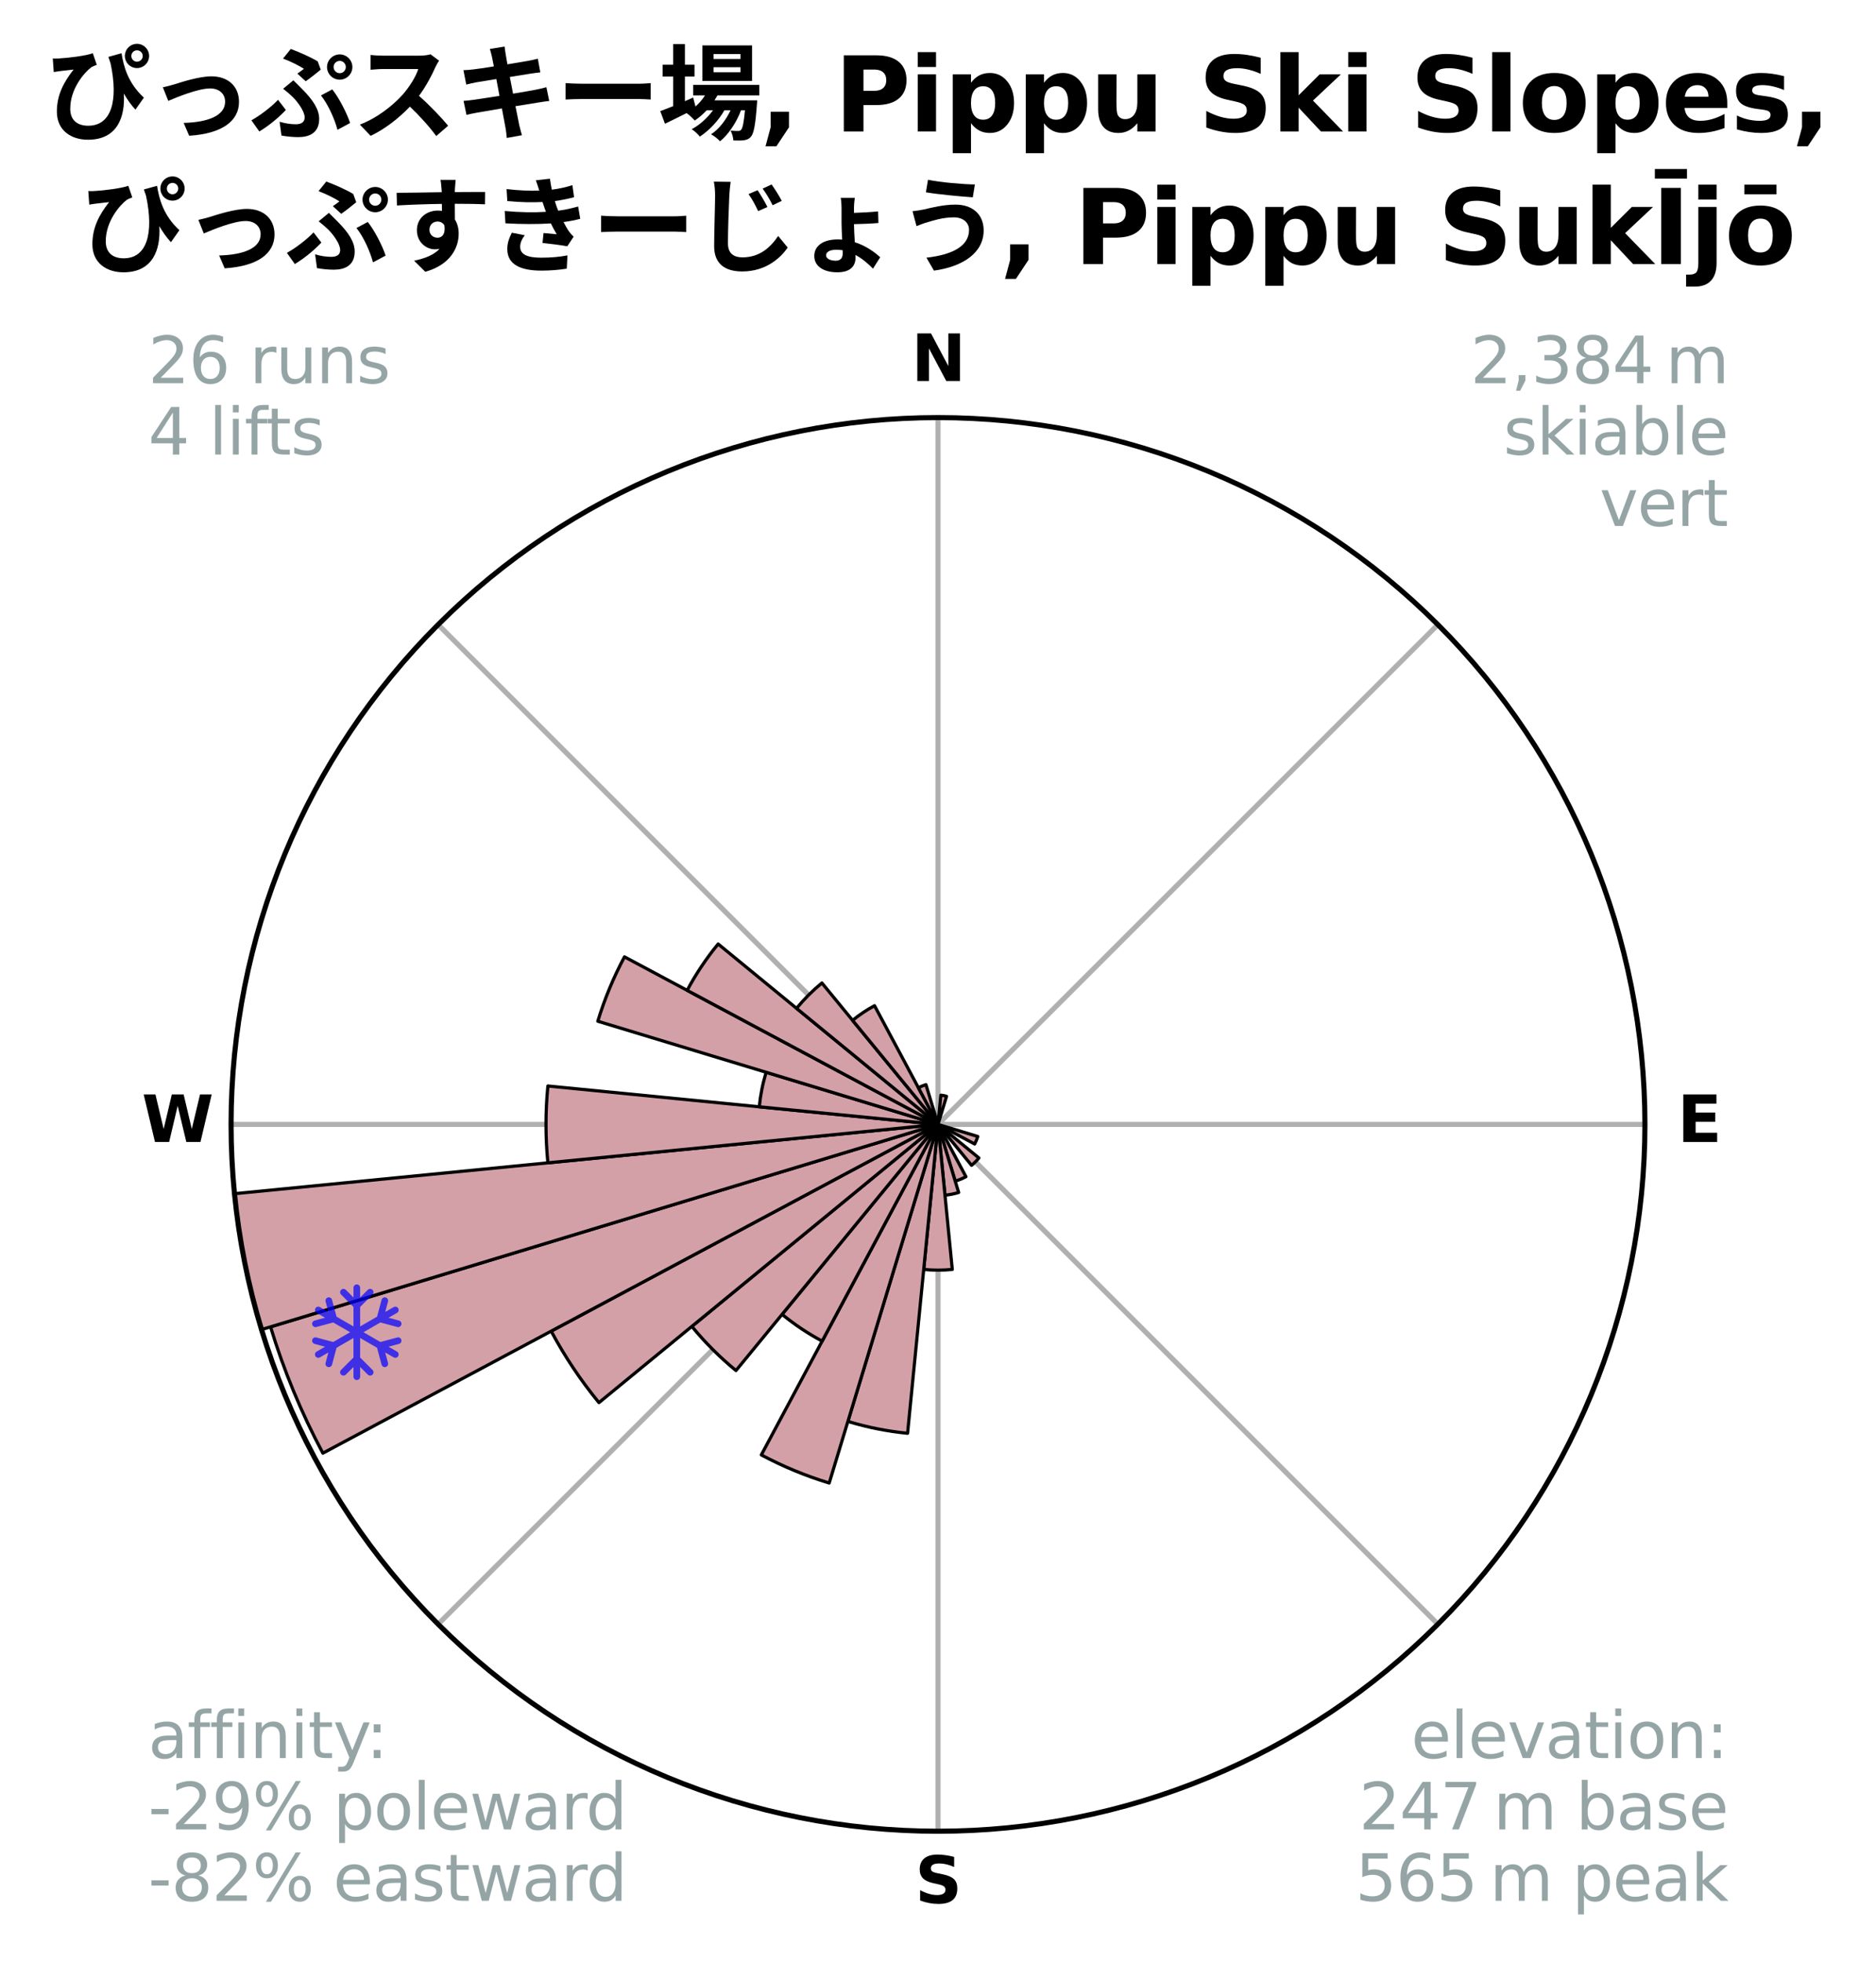 <?xml version="1.0" encoding="utf-8" standalone="no"?>
<!DOCTYPE svg PUBLIC "-//W3C//DTD SVG 1.1//EN"
  "http://www.w3.org/Graphics/SVG/1.1/DTD/svg11.dtd">
<svg xmlns:xlink="http://www.w3.org/1999/xlink" width="294.248pt" height="307.809pt" viewBox="0 0 294.248 307.809" xmlns="http://www.w3.org/2000/svg" version="1.1">
 <title>Ski Rose for ぴっぷスキー場, Pippu Ski Slopes, ぴっぷすきーじょう, Pippu SukĪjō</title>
 <defs>
  <style type="text/css">*{stroke-linejoin: round; stroke-linecap: butt}</style>
 </defs>
 <g id="figure_1">
  <g id="patch_1">
   <path d="M 0 307.809 
L 294.248 307.809 
L 294.248 0 
L 0 0 
z
" style="fill: #ffffff"/>
  </g>
  <g id="axes_1">
   <g id="patch_2">
    <path d="M 258.004 176.389 
C 258.004 161.829 255.136 147.41 249.564 133.958 
C 243.991 120.505 235.824 108.281 225.528 97.986 
C 215.232 87.69 203.008 79.522 189.556 73.95 
C 176.103 68.378 161.684 65.51 147.124 65.51 
C 132.563 65.51 118.144 68.378 104.692 73.95 
C 91.24 79.522 79.016 87.69 68.72 97.986 
C 58.424 108.281 50.256 120.505 44.684 133.958 
C 39.112 147.41 36.244 161.829 36.244 176.389 
C 36.244 190.95 39.112 205.369 44.684 218.821 
C 50.256 232.274 58.424 244.498 68.72 254.793 
C 79.016 265.089 91.24 273.257 104.692 278.829 
C 118.144 284.401 132.563 287.269 147.124 287.269 
C 161.684 287.269 176.103 284.401 189.556 278.829 
C 203.008 273.257 215.232 265.089 225.528 254.793 
C 235.824 244.498 243.991 232.274 249.564 218.821 
C 255.136 205.369 258.004 190.95 258.004 176.389 
M 147.124 176.389 
C 147.124 176.389 147.124 176.389 147.124 176.389 
C 147.124 176.389 147.124 176.389 147.124 176.389 
C 147.124 176.389 147.124 176.389 147.124 176.389 
C 147.124 176.389 147.124 176.389 147.124 176.389 
C 147.124 176.389 147.124 176.389 147.124 176.389 
C 147.124 176.389 147.124 176.389 147.124 176.389 
C 147.124 176.389 147.124 176.389 147.124 176.389 
C 147.124 176.389 147.124 176.389 147.124 176.389 
C 147.124 176.389 147.124 176.389 147.124 176.389 
C 147.124 176.389 147.124 176.389 147.124 176.389 
C 147.124 176.389 147.124 176.389 147.124 176.389 
C 147.124 176.389 147.124 176.389 147.124 176.389 
C 147.124 176.389 147.124 176.389 147.124 176.389 
C 147.124 176.389 147.124 176.389 147.124 176.389 
C 147.124 176.389 147.124 176.389 147.124 176.389 
C 147.124 176.389 147.124 176.389 147.124 176.389 
z
" style="fill: #ffffff"/>
   </g>
   <g id="matplotlib.axis_1">
    <g id="xtick_1">
     <g id="line2d_1">
      <path d="M 147.124 176.389 
L 147.124 65.51 
" clip-path="url(#pe9be929740)" style="fill: none; stroke: #b0b0b0; stroke-width: 0.8; stroke-linecap: square"/>
     </g>
     <g id="text_1">
      <!-- N -->
      <g transform="translate(142.939 59.769) scale(0.1 -0.1)">
       <defs>
        <path id="DejaVuSans-Bold-4e" d="M 588 4666 
L 1931 4666 
L 3628 1466 
L 3628 4666 
L 4769 4666 
L 4769 0 
L 3425 0 
L 1728 3200 
L 1728 0 
L 588 0 
L 588 4666 
z
" transform="scale(0.016)"/>
       </defs>
       <use xlink:href="#DejaVuSans-Bold-4e"/>
      </g>
     </g>
    </g>
    <g id="xtick_2">
     <g id="line2d_2">
      <path d="M 147.124 176.389 
L 225.528 97.986 
" clip-path="url(#pe9be929740)" style="fill: none; stroke: #b0b0b0; stroke-width: 0.8; stroke-linecap: square"/>
     </g>
    </g>
    <g id="xtick_3">
     <g id="line2d_3">
      <path d="M 147.124 176.389 
L 258.004 176.389 
" clip-path="url(#pe9be929740)" style="fill: none; stroke: #b0b0b0; stroke-width: 0.8; stroke-linecap: square"/>
     </g>
     <g id="text_2">
      <!-- E -->
      <g transform="translate(263.088 179.149) scale(0.1 -0.1)">
       <defs>
        <path id="DejaVuSans-Bold-45" d="M 588 4666 
L 3834 4666 
L 3834 3756 
L 1791 3756 
L 1791 2888 
L 3713 2888 
L 3713 1978 
L 1791 1978 
L 1791 909 
L 3903 909 
L 3903 0 
L 588 0 
L 588 4666 
z
" transform="scale(0.016)"/>
       </defs>
       <use xlink:href="#DejaVuSans-Bold-45"/>
      </g>
     </g>
    </g>
    <g id="xtick_4">
     <g id="line2d_4">
      <path d="M 147.124 176.389 
L 225.528 254.793 
" clip-path="url(#pe9be929740)" style="fill: none; stroke: #b0b0b0; stroke-width: 0.8; stroke-linecap: square"/>
     </g>
    </g>
    <g id="xtick_5">
     <g id="line2d_5">
      <path d="M 147.124 176.389 
L 147.124 287.269 
" clip-path="url(#pe9be929740)" style="fill: none; stroke: #b0b0b0; stroke-width: 0.8; stroke-linecap: square"/>
     </g>
     <g id="text_3">
      <!-- S -->
      <g transform="translate(143.523 298.529) scale(0.1 -0.1)">
       <defs>
        <path id="DejaVuSans-Bold-53" d="M 3834 4519 
L 3834 3531 
Q 3450 3703 3084 3790 
Q 2719 3878 2394 3878 
Q 1963 3878 1756 3759 
Q 1550 3641 1550 3391 
Q 1550 3203 1689 3098 
Q 1828 2994 2194 2919 
L 2706 2816 
Q 3484 2659 3812 2340 
Q 4141 2022 4141 1434 
Q 4141 663 3683 286 
Q 3225 -91 2284 -91 
Q 1841 -91 1394 -6 
Q 947 78 500 244 
L 500 1259 
Q 947 1022 1364 901 
Q 1781 781 2169 781 
Q 2563 781 2772 912 
Q 2981 1044 2981 1288 
Q 2981 1506 2839 1625 
Q 2697 1744 2272 1838 
L 1806 1941 
Q 1106 2091 782 2419 
Q 459 2747 459 3303 
Q 459 4000 909 4375 
Q 1359 4750 2203 4750 
Q 2588 4750 2994 4692 
Q 3400 4634 3834 4519 
z
" transform="scale(0.016)"/>
       </defs>
       <use xlink:href="#DejaVuSans-Bold-53"/>
      </g>
     </g>
    </g>
    <g id="xtick_6">
     <g id="line2d_6">
      <path d="M 147.124 176.389 
L 68.72 254.793 
" clip-path="url(#pe9be929740)" style="fill: none; stroke: #b0b0b0; stroke-width: 0.8; stroke-linecap: square"/>
     </g>
    </g>
    <g id="xtick_7">
     <g id="line2d_7">
      <path d="M 147.124 176.389 
L 36.244 176.389 
" clip-path="url(#pe9be929740)" style="fill: none; stroke: #b0b0b0; stroke-width: 0.8; stroke-linecap: square"/>
     </g>
     <g id="text_4">
      <!-- W -->
      <g transform="translate(22.229 179.149) scale(0.1 -0.1)">
       <defs>
        <path id="DejaVuSans-Bold-57" d="M 191 4666 
L 1344 4666 
L 2150 1275 
L 2950 4666 
L 4109 4666 
L 4909 1275 
L 5716 4666 
L 6859 4666 
L 5759 0 
L 4372 0 
L 3525 3547 
L 2688 0 
L 1300 0 
L 191 4666 
z
" transform="scale(0.016)"/>
       </defs>
       <use xlink:href="#DejaVuSans-Bold-57"/>
      </g>
     </g>
    </g>
    <g id="xtick_8">
     <g id="line2d_8">
      <path d="M 147.124 176.389 
L 68.72 97.986 
" clip-path="url(#pe9be929740)" style="fill: none; stroke: #b0b0b0; stroke-width: 0.8; stroke-linecap: square"/>
     </g>
    </g>
   </g>
   <g id="matplotlib.axis_2"/>
   <g id="patch_3">
    <path d="M 147.124 176.389 
C 147.124 176.389 147.124 176.389 147.124 176.389 
C 147.124 176.389 147.124 176.389 147.124 176.389 
L 147.124 176.389 
C 147.124 176.389 147.124 176.389 147.124 176.389 
C 147.124 176.389 147.124 176.389 147.124 176.389 
z
" clip-path="url(#pe9be929740)" style="fill: #d4a0a7; stroke: #000000; stroke-width: 0.5; stroke-linejoin: miter"/>
   </g>
   <g id="patch_4">
    <path d="M 147.124 176.389 
C 147.124 176.389 147.124 176.389 147.124 176.389 
C 147.124 176.389 147.124 176.389 147.124 176.389 
L 148.462 171.979 
C 148.317 171.935 148.171 171.898 148.023 171.869 
C 147.875 171.839 147.726 171.817 147.576 171.802 
z
" clip-path="url(#pe9be929740)" style="fill: #d4a0a7; stroke: #000000; stroke-width: 0.5; stroke-linejoin: miter"/>
   </g>
   <g id="patch_5">
    <path d="M 147.124 176.389 
C 147.124 176.389 147.124 176.389 147.124 176.389 
C 147.124 176.389 147.124 176.389 147.124 176.389 
L 147.124 176.389 
C 147.124 176.389 147.124 176.389 147.124 176.389 
C 147.124 176.389 147.124 176.389 147.124 176.389 
z
" clip-path="url(#pe9be929740)" style="fill: #d4a0a7; stroke: #000000; stroke-width: 0.5; stroke-linejoin: miter"/>
   </g>
   <g id="patch_6">
    <path d="M 147.124 176.389 
C 147.124 176.389 147.124 176.389 147.124 176.389 
C 147.124 176.389 147.124 176.389 147.124 176.389 
L 147.124 176.389 
C 147.124 176.389 147.124 176.389 147.124 176.389 
C 147.124 176.389 147.124 176.389 147.124 176.389 
z
" clip-path="url(#pe9be929740)" style="fill: #d4a0a7; stroke: #000000; stroke-width: 0.5; stroke-linejoin: miter"/>
   </g>
   <g id="patch_7">
    <path d="M 147.124 176.389 
C 147.124 176.389 147.124 176.389 147.124 176.389 
C 147.124 176.389 147.124 176.389 147.124 176.389 
L 147.124 176.389 
C 147.124 176.389 147.124 176.389 147.124 176.389 
C 147.124 176.389 147.124 176.389 147.124 176.389 
z
" clip-path="url(#pe9be929740)" style="fill: #d4a0a7; stroke: #000000; stroke-width: 0.5; stroke-linejoin: miter"/>
   </g>
   <g id="patch_8">
    <path d="M 147.124 176.389 
C 147.124 176.389 147.124 176.389 147.124 176.389 
C 147.124 176.389 147.124 176.389 147.124 176.389 
L 147.124 176.389 
C 147.124 176.389 147.124 176.389 147.124 176.389 
C 147.124 176.389 147.124 176.389 147.124 176.389 
z
" clip-path="url(#pe9be929740)" style="fill: #d4a0a7; stroke: #000000; stroke-width: 0.5; stroke-linejoin: miter"/>
   </g>
   <g id="patch_9">
    <path d="M 147.124 176.389 
C 147.124 176.389 147.124 176.389 147.124 176.389 
C 147.124 176.389 147.124 176.389 147.124 176.389 
L 147.124 176.389 
C 147.124 176.389 147.124 176.389 147.124 176.389 
C 147.124 176.389 147.124 176.389 147.124 176.389 
z
" clip-path="url(#pe9be929740)" style="fill: #d4a0a7; stroke: #000000; stroke-width: 0.5; stroke-linejoin: miter"/>
   </g>
   <g id="patch_10">
    <path d="M 147.124 176.389 
C 147.124 176.389 147.124 176.389 147.124 176.389 
C 147.124 176.389 147.124 176.389 147.124 176.389 
L 147.124 176.389 
C 147.124 176.389 147.124 176.389 147.124 176.389 
C 147.124 176.389 147.124 176.389 147.124 176.389 
z
" clip-path="url(#pe9be929740)" style="fill: #d4a0a7; stroke: #000000; stroke-width: 0.5; stroke-linejoin: miter"/>
   </g>
   <g id="patch_11">
    <path d="M 147.124 176.389 
C 147.124 176.389 147.124 176.389 147.124 176.389 
C 147.124 176.389 147.124 176.389 147.124 176.389 
L 147.124 176.389 
C 147.124 176.389 147.124 176.389 147.124 176.389 
C 147.124 176.389 147.124 176.389 147.124 176.389 
z
" clip-path="url(#pe9be929740)" style="fill: #d4a0a7; stroke: #000000; stroke-width: 0.5; stroke-linejoin: miter"/>
   </g>
   <g id="patch_12">
    <path d="M 147.124 176.389 
C 147.124 176.389 147.124 176.389 147.124 176.389 
C 147.124 176.389 147.124 176.389 147.124 176.389 
L 147.124 176.389 
C 147.124 176.389 147.124 176.389 147.124 176.389 
C 147.124 176.389 147.124 176.389 147.124 176.389 
z
" clip-path="url(#pe9be929740)" style="fill: #d4a0a7; stroke: #000000; stroke-width: 0.5; stroke-linejoin: miter"/>
   </g>
   <g id="patch_13">
    <path d="M 147.124 176.389 
C 147.124 176.389 147.124 176.389 147.124 176.389 
C 147.124 176.389 147.124 176.389 147.124 176.389 
L 152.873 179.462 
C 152.973 179.274 153.064 179.081 153.146 178.884 
C 153.228 178.687 153.3 178.486 153.362 178.282 
z
" clip-path="url(#pe9be929740)" style="fill: #d4a0a7; stroke: #000000; stroke-width: 0.5; stroke-linejoin: miter"/>
   </g>
   <g id="patch_14">
    <path d="M 147.124 176.389 
C 147.124 176.389 147.124 176.389 147.124 176.389 
C 147.124 176.389 147.124 176.389 147.124 176.389 
L 147.124 176.389 
C 147.124 176.389 147.124 176.389 147.124 176.389 
C 147.124 176.389 147.124 176.389 147.124 176.389 
z
" clip-path="url(#pe9be929740)" style="fill: #d4a0a7; stroke: #000000; stroke-width: 0.5; stroke-linejoin: miter"/>
   </g>
   <g id="patch_15">
    <path d="M 147.124 176.389 
C 147.124 176.389 147.124 176.389 147.124 176.389 
C 147.124 176.389 147.124 176.389 147.124 176.389 
L 152.387 182.803 
C 152.597 182.631 152.798 182.448 152.99 182.256 
C 153.182 182.064 153.365 181.863 153.537 181.653 
z
" clip-path="url(#pe9be929740)" style="fill: #d4a0a7; stroke: #000000; stroke-width: 0.5; stroke-linejoin: miter"/>
   </g>
   <g id="patch_16">
    <path d="M 147.124 176.389 
C 147.124 176.389 147.124 176.389 147.124 176.389 
C 147.124 176.389 147.124 176.389 147.124 176.389 
L 147.124 176.389 
C 147.124 176.389 147.124 176.389 147.124 176.389 
C 147.124 176.389 147.124 176.389 147.124 176.389 
z
" clip-path="url(#pe9be929740)" style="fill: #d4a0a7; stroke: #000000; stroke-width: 0.5; stroke-linejoin: miter"/>
   </g>
   <g id="patch_17">
    <path d="M 147.124 176.389 
C 147.124 176.389 147.124 176.389 147.124 176.389 
C 147.124 176.389 147.124 176.389 147.124 176.389 
L 149.823 185.288 
C 150.114 185.2 150.401 185.097 150.682 184.981 
C 150.963 184.864 151.239 184.734 151.507 184.59 
z
" clip-path="url(#pe9be929740)" style="fill: #d4a0a7; stroke: #000000; stroke-width: 0.5; stroke-linejoin: miter"/>
   </g>
   <g id="patch_18">
    <path d="M 147.124 176.389 
C 147.124 176.389 147.124 176.389 147.124 176.389 
C 147.124 176.389 147.124 176.389 147.124 176.389 
L 148.217 187.494 
C 148.581 187.458 148.942 187.404 149.301 187.333 
C 149.659 187.262 150.013 187.173 150.363 187.067 
z
" clip-path="url(#pe9be929740)" style="fill: #d4a0a7; stroke: #000000; stroke-width: 0.5; stroke-linejoin: miter"/>
   </g>
   <g id="patch_19">
    <path d="M 147.124 176.389 
C 147.124 176.389 147.124 176.389 147.124 176.389 
C 147.124 176.389 147.124 176.389 147.124 176.389 
L 144.883 199.141 
C 145.628 199.214 146.375 199.251 147.124 199.251 
C 147.872 199.251 148.62 199.214 149.365 199.141 
z
" clip-path="url(#pe9be929740)" style="fill: #d4a0a7; stroke: #000000; stroke-width: 0.5; stroke-linejoin: miter"/>
   </g>
   <g id="patch_20">
    <path d="M 147.124 176.389 
C 147.124 176.389 147.124 176.389 147.124 176.389 
C 147.124 176.389 147.124 176.389 147.124 176.389 
L 132.99 222.982 
C 134.515 223.444 136.062 223.832 137.625 224.143 
C 139.188 224.453 140.765 224.687 142.351 224.844 
z
" clip-path="url(#pe9be929740)" style="fill: #d4a0a7; stroke: #000000; stroke-width: 0.5; stroke-linejoin: miter"/>
   </g>
   <g id="patch_21">
    <path d="M 147.124 176.389 
C 147.124 176.389 147.124 176.389 147.124 176.389 
C 147.124 176.389 147.124 176.389 147.124 176.389 
L 119.411 228.236 
C 121.108 229.143 122.849 229.966 124.627 230.702 
C 126.404 231.439 128.217 232.087 130.059 232.646 
z
" clip-path="url(#pe9be929740)" style="fill: #d4a0a7; stroke: #000000; stroke-width: 0.5; stroke-linejoin: miter"/>
   </g>
   <g id="patch_22">
    <path d="M 147.124 176.389 
C 147.124 176.389 147.124 176.389 147.124 176.389 
C 147.124 176.389 147.124 176.389 147.124 176.389 
L 122.669 206.187 
C 123.645 206.988 124.659 207.74 125.708 208.441 
C 126.757 209.142 127.84 209.791 128.953 210.385 
z
" clip-path="url(#pe9be929740)" style="fill: #d4a0a7; stroke: #000000; stroke-width: 0.5; stroke-linejoin: miter"/>
   </g>
   <g id="patch_23">
    <path d="M 147.124 176.389 
C 147.124 176.389 147.124 176.389 147.124 176.389 
C 147.124 176.389 147.124 176.389 147.124 176.389 
L 108.513 208.077 
C 109.55 209.34 110.649 210.552 111.805 211.709 
C 112.961 212.865 114.173 213.963 115.437 215 
z
" clip-path="url(#pe9be929740)" style="fill: #d4a0a7; stroke: #000000; stroke-width: 0.5; stroke-linejoin: miter"/>
   </g>
   <g id="patch_24">
    <path d="M 147.124 176.389 
C 147.124 176.389 147.124 176.389 147.124 176.389 
C 147.124 176.389 147.124 176.389 147.124 176.389 
L 86.451 208.82 
C 87.513 210.806 88.671 212.738 89.922 214.61 
C 91.173 216.483 92.515 218.292 93.944 220.033 
z
" clip-path="url(#pe9be929740)" style="fill: #d4a0a7; stroke: #000000; stroke-width: 0.5; stroke-linejoin: miter"/>
   </g>
   <g id="patch_25">
    <path d="M 147.124 176.389 
C 147.124 176.389 147.124 176.389 147.124 176.389 
C 147.124 176.389 147.124 176.389 147.124 176.389 
L 42.435 208.147 
C 43.474 211.573 44.681 214.947 46.052 218.255 
C 47.422 221.563 48.954 224.802 50.642 227.96 
z
" clip-path="url(#pe9be929740)" style="fill: #d4a0a7; stroke: #000000; stroke-width: 0.5; stroke-linejoin: miter"/>
   </g>
   <g id="patch_26">
    <path d="M 147.124 176.389 
C 147.124 176.389 147.124 176.389 147.124 176.389 
C 147.124 176.389 147.124 176.389 147.124 176.389 
L 36.778 187.258 
C 37.133 190.869 37.666 194.462 38.374 198.021 
C 39.082 201.581 39.965 205.103 41.018 208.576 
z
" clip-path="url(#pe9be929740)" style="fill: #d4a0a7; stroke: #000000; stroke-width: 0.5; stroke-linejoin: miter"/>
   </g>
   <g id="patch_27">
    <path d="M 147.124 176.389 
C 147.124 176.389 147.124 176.389 147.124 176.389 
C 147.124 176.389 147.124 176.389 147.124 176.389 
L 85.936 170.363 
C 85.739 172.366 85.64 174.377 85.64 176.389 
C 85.64 178.402 85.739 180.413 85.936 182.416 
z
" clip-path="url(#pe9be929740)" style="fill: #d4a0a7; stroke: #000000; stroke-width: 0.5; stroke-linejoin: miter"/>
   </g>
   <g id="patch_28">
    <path d="M 147.124 176.389 
C 147.124 176.389 147.124 176.389 147.124 176.389 
C 147.124 176.389 147.124 176.389 147.124 176.389 
L 120.167 168.212 
C 119.9 169.095 119.675 169.99 119.496 170.894 
C 119.316 171.798 119.18 172.711 119.09 173.628 
z
" clip-path="url(#pe9be929740)" style="fill: #d4a0a7; stroke: #000000; stroke-width: 0.5; stroke-linejoin: miter"/>
   </g>
   <g id="patch_29">
    <path d="M 147.124 176.389 
C 147.124 176.389 147.124 176.389 147.124 176.389 
C 147.124 176.389 147.124 176.389 147.124 176.389 
L 97.949 150.105 
C 97.088 151.714 96.308 153.365 95.609 155.051 
C 94.911 156.738 94.295 158.457 93.766 160.203 
z
" clip-path="url(#pe9be929740)" style="fill: #d4a0a7; stroke: #000000; stroke-width: 0.5; stroke-linejoin: miter"/>
   </g>
   <g id="patch_30">
    <path d="M 147.124 176.389 
C 147.124 176.389 147.124 176.389 147.124 176.389 
C 147.124 176.389 147.124 176.389 147.124 176.389 
L 112.638 148.088 
C 111.711 149.216 110.841 150.39 110.03 151.604 
C 109.218 152.818 108.467 154.071 107.779 155.359 
z
" clip-path="url(#pe9be929740)" style="fill: #d4a0a7; stroke: #000000; stroke-width: 0.5; stroke-linejoin: miter"/>
   </g>
   <g id="patch_31">
    <path d="M 147.124 176.389 
C 147.124 176.389 147.124 176.389 147.124 176.389 
C 147.124 176.389 147.124 176.389 147.124 176.389 
L 128.914 154.201 
C 128.188 154.797 127.492 155.429 126.827 156.093 
C 126.163 156.757 125.532 157.454 124.935 158.18 
z
" clip-path="url(#pe9be929740)" style="fill: #d4a0a7; stroke: #000000; stroke-width: 0.5; stroke-linejoin: miter"/>
   </g>
   <g id="patch_32">
    <path d="M 147.124 176.389 
C 147.124 176.389 147.124 176.389 147.124 176.389 
C 147.124 176.389 147.124 176.389 147.124 176.389 
L 137.169 157.766 
C 136.559 158.091 135.966 158.447 135.392 158.831 
C 134.817 159.215 134.261 159.627 133.727 160.066 
z
" clip-path="url(#pe9be929740)" style="fill: #d4a0a7; stroke: #000000; stroke-width: 0.5; stroke-linejoin: miter"/>
   </g>
   <g id="patch_33">
    <path d="M 147.124 176.389 
C 147.124 176.389 147.124 176.389 147.124 176.389 
C 147.124 176.389 147.124 176.389 147.124 176.389 
L 145.232 170.152 
C 145.027 170.214 144.826 170.286 144.629 170.367 
C 144.432 170.449 144.239 170.54 144.051 170.641 
z
" clip-path="url(#pe9be929740)" style="fill: #d4a0a7; stroke: #000000; stroke-width: 0.5; stroke-linejoin: miter"/>
   </g>
   <g id="patch_34">
    <path d="M 147.124 176.389 
C 147.124 176.389 147.124 176.389 147.124 176.389 
C 147.124 176.389 147.124 176.389 147.124 176.389 
L 147.124 176.389 
C 147.124 176.389 147.124 176.389 147.124 176.389 
C 147.124 176.389 147.124 176.389 147.124 176.389 
z
" clip-path="url(#pe9be929740)" style="fill: #d4a0a7; stroke: #000000; stroke-width: 0.5; stroke-linejoin: miter"/>
   </g>
   <g id="PathCollection_1">
    <defs>
     <path id="m2190ccfd5a" d="M 0.194 7.414 
L 0.194 7.414 
C 0.055 7.414 -0.078 7.359 -0.176 7.261 
C -0.274 7.163 -0.33 7.03 -0.33 6.891 
L -0.33 5.365 
L -1.528 6.564 
L -1.528 6.564 
C -1.577 6.613 -1.635 6.651 -1.698 6.678 
C -1.762 6.704 -1.83 6.718 -1.899 6.718 
C -1.968 6.718 -2.036 6.704 -2.1 6.678 
C -2.163 6.651 -2.221 6.613 -2.27 6.564 
L -2.27 6.564 
C -2.318 6.515 -2.357 6.458 -2.383 6.394 
C -2.41 6.33 -2.423 6.262 -2.423 6.193 
C -2.423 6.124 -2.41 6.056 -2.383 5.993 
C -2.357 5.929 -2.318 5.871 -2.27 5.823 
L -0.33 3.884 
L -0.33 0.821 
L -2.981 2.352 
L -3.692 5.001 
L -3.692 5.001 
C -3.728 5.135 -3.815 5.25 -3.935 5.319 
C -4.055 5.389 -4.198 5.408 -4.332 5.372 
L -4.332 5.372 
C -4.466 5.336 -4.581 5.249 -4.65 5.129 
C -4.719 5.009 -4.738 4.866 -4.703 4.732 
L -4.263 3.093 
L -5.586 3.856 
L -5.586 3.856 
C -5.645 3.89 -5.711 3.913 -5.779 3.922 
C -5.847 3.931 -5.916 3.926 -5.983 3.909 
C -6.049 3.891 -6.111 3.86 -6.166 3.818 
C -6.221 3.777 -6.266 3.724 -6.301 3.665 
L -6.301 3.665 
C -6.335 3.605 -6.358 3.54 -6.367 3.471 
C -6.375 3.403 -6.371 3.334 -6.353 3.267 
C -6.335 3.201 -6.304 3.139 -6.263 3.084 
C -6.221 3.03 -6.168 2.984 -6.109 2.95 
L -4.786 2.187 
L -6.425 1.747 
L -6.425 1.747 
C -6.559 1.711 -6.673 1.623 -6.743 1.503 
C -6.812 1.383 -6.831 1.24 -6.795 1.106 
L -6.795 1.106 
C -6.777 1.04 -6.747 0.978 -6.705 0.923 
C -6.663 0.869 -6.611 0.823 -6.551 0.789 
C -6.491 0.754 -6.426 0.732 -6.357 0.723 
C -6.289 0.715 -6.22 0.719 -6.154 0.737 
L -3.505 1.447 
L -0.852 -0.085 
L -3.504 -1.616 
L -6.154 -0.906 
L -6.154 -0.906 
C -6.22 -0.888 -6.289 -0.883 -6.358 -0.892 
C -6.426 -0.901 -6.492 -0.924 -6.551 -0.958 
C -6.611 -0.992 -6.663 -1.038 -6.705 -1.093 
C -6.747 -1.148 -6.778 -1.21 -6.795 -1.276 
L -6.795 -1.276 
C -6.831 -1.41 -6.812 -1.553 -6.743 -1.673 
C -6.673 -1.793 -6.559 -1.881 -6.425 -1.917 
L -4.786 -2.355 
L -6.109 -3.12 
L -6.109 -3.12 
C -6.229 -3.189 -6.316 -3.303 -6.352 -3.437 
C -6.388 -3.571 -6.37 -3.713 -6.301 -3.834 
L -6.301 -3.834 
C -6.266 -3.893 -6.221 -3.945 -6.166 -3.987 
C -6.112 -4.029 -6.049 -4.06 -5.983 -4.078 
C -5.917 -4.096 -5.847 -4.1 -5.779 -4.091 
C -5.711 -4.082 -5.645 -4.06 -5.586 -4.026 
L -4.263 -3.261 
L -4.703 -4.9 
L -4.703 -4.9 
C -4.738 -5.034 -4.719 -5.177 -4.65 -5.297 
C -4.581 -5.417 -4.466 -5.505 -4.332 -5.541 
L -4.332 -5.541 
C -4.198 -5.576 -4.056 -5.558 -3.936 -5.488 
C -3.816 -5.419 -3.728 -5.305 -3.692 -5.171 
L -2.982 -2.522 
L -0.329 -0.99 
L -0.329 -4.052 
L -2.269 -5.992 
L -2.269 -5.992 
C -2.318 -6.04 -2.357 -6.098 -2.383 -6.162 
C -2.41 -6.225 -2.423 -6.293 -2.423 -6.362 
C -2.423 -6.431 -2.41 -6.499 -2.383 -6.563 
C -2.357 -6.626 -2.318 -6.684 -2.269 -6.733 
L -2.269 -6.733 
C -2.221 -6.782 -2.163 -6.82 -2.1 -6.847 
C -2.036 -6.873 -1.968 -6.887 -1.899 -6.887 
C -1.83 -6.887 -1.762 -6.873 -1.698 -6.847 
C -1.635 -6.82 -1.577 -6.782 -1.528 -6.733 
L -0.329 -5.534 
L -0.329 -7.06 
L -0.329 -7.06 
C -0.329 -7.198 -0.274 -7.332 -0.176 -7.43 
C -0.078 -7.528 0.055 -7.583 0.194 -7.583 
L 0.194 -7.583 
C 0.332 -7.583 0.466 -7.528 0.564 -7.43 
C 0.662 -7.332 0.717 -7.198 0.717 -7.06 
L 0.717 -5.534 
L 1.916 -6.733 
L 1.916 -6.733 
C 1.964 -6.782 2.022 -6.82 2.086 -6.847 
C 2.149 -6.873 2.218 -6.887 2.286 -6.887 
C 2.355 -6.887 2.423 -6.873 2.487 -6.847 
C 2.551 -6.82 2.608 -6.782 2.657 -6.733 
L 2.657 -6.733 
C 2.706 -6.684 2.744 -6.626 2.771 -6.563 
C 2.797 -6.499 2.811 -6.431 2.811 -6.362 
C 2.811 -6.293 2.797 -6.225 2.771 -6.162 
C 2.744 -6.098 2.706 -6.04 2.657 -5.992 
L 0.717 -4.052 
L 0.717 -0.991 
L 3.369 -2.523 
L 4.079 -5.171 
L 4.079 -5.171 
C 4.115 -5.305 4.203 -5.419 4.323 -5.488 
C 4.443 -5.558 4.586 -5.576 4.72 -5.541 
L 4.72 -5.541 
C 4.854 -5.505 4.968 -5.417 5.038 -5.297 
C 5.107 -5.177 5.126 -5.034 5.09 -4.9 
L 4.65 -3.263 
L 5.973 -4.026 
L 5.973 -4.026 
C 6.033 -4.06 6.098 -4.082 6.167 -4.091 
C 6.235 -4.1 6.304 -4.096 6.37 -4.078 
C 6.437 -4.06 6.499 -4.029 6.554 -3.987 
C 6.608 -3.945 6.654 -3.893 6.688 -3.833 
L 6.688 -3.833 
C 6.757 -3.713 6.776 -3.571 6.74 -3.437 
C 6.704 -3.303 6.616 -3.189 6.496 -3.12 
L 5.173 -2.355 
L 6.812 -1.917 
L 6.812 -1.917 
C 6.946 -1.881 7.061 -1.793 7.13 -1.673 
C 7.2 -1.553 7.219 -1.41 7.183 -1.276 
L 7.183 -1.276 
C 7.165 -1.21 7.134 -1.147 7.093 -1.093 
C 7.051 -1.038 6.998 -0.992 6.939 -0.958 
C 6.879 -0.923 6.813 -0.901 6.745 -0.892 
C 6.677 -0.883 6.608 -0.888 6.541 -0.906 
L 3.891 -1.616 
L 1.239 -0.085 
L 3.893 1.447 
L 6.541 0.737 
L 6.541 0.737 
C 6.675 0.701 6.818 0.72 6.938 0.789 
C 7.058 0.859 7.145 0.973 7.181 1.106 
L 7.181 1.106 
C 7.217 1.24 7.198 1.383 7.129 1.503 
C 7.06 1.623 6.946 1.711 6.812 1.747 
L 5.173 2.187 
L 6.496 2.95 
L 6.496 2.95 
C 6.556 2.984 6.608 3.03 6.65 3.085 
C 6.691 3.139 6.722 3.201 6.74 3.268 
C 6.758 3.334 6.762 3.404 6.753 3.472 
C 6.744 3.54 6.721 3.606 6.687 3.665 
L 6.687 3.665 
C 6.617 3.785 6.503 3.872 6.369 3.908 
C 6.236 3.944 6.093 3.925 5.973 3.856 
L 4.65 3.091 
L 5.089 4.732 
L 5.089 4.732 
C 5.125 4.866 5.106 5.008 5.037 5.128 
C 4.967 5.248 4.853 5.336 4.72 5.372 
L 4.72 5.372 
C 4.586 5.408 4.443 5.389 4.323 5.319 
C 4.203 5.25 4.115 5.136 4.079 5.002 
L 3.368 2.352 
L 0.717 0.821 
L 0.717 3.884 
L 2.657 5.823 
L 2.657 5.823 
C 2.706 5.871 2.745 5.929 2.771 5.993 
C 2.797 6.056 2.811 6.125 2.811 6.193 
C 2.811 6.262 2.797 6.331 2.771 6.394 
C 2.745 6.458 2.706 6.515 2.657 6.564 
L 2.657 6.564 
C 2.608 6.613 2.551 6.652 2.487 6.678 
C 2.424 6.704 2.355 6.718 2.286 6.718 
C 2.218 6.718 2.149 6.704 2.086 6.678 
C 2.022 6.652 1.965 6.613 1.916 6.564 
L 0.717 5.365 
L 0.717 6.891 
L 0.717 6.891 
C 0.717 7.03 0.662 7.163 0.564 7.261 
C 0.466 7.359 0.333 7.414 0.194 7.414 
L 0.194 7.414 
z
"/>
    </defs>
    <g clip-path="url(#pe9be929740)">
     <use xlink:href="#m2190ccfd5a" x="55.771" y="209.075" style="fill: #0000ff; fill-opacity: 0.7"/>
    </g>
   </g>
   <g id="patch_35">
    <path d="M 147.124 65.51 
C 132.563 65.51 118.144 68.378 104.692 73.95 
C 91.24 79.522 79.016 87.69 68.72 97.986 
C 58.424 108.281 50.256 120.505 44.684 133.958 
C 39.112 147.41 36.244 161.829 36.244 176.389 
C 36.244 190.95 39.112 205.369 44.684 218.821 
C 50.256 232.274 58.424 244.498 68.72 254.793 
C 79.016 265.089 91.24 273.257 104.692 278.829 
C 118.144 284.401 132.563 287.269 147.124 287.269 
C 161.684 287.269 176.103 284.401 189.556 278.829 
C 203.008 273.257 215.232 265.089 225.528 254.793 
C 235.824 244.498 243.991 232.274 249.564 218.821 
C 255.136 205.369 258.004 190.95 258.004 176.389 
C 258.004 161.829 255.136 147.41 249.564 133.958 
C 243.991 120.505 235.824 108.281 225.528 97.986 
C 215.232 87.69 203.008 79.522 189.556 73.95 
C 176.103 68.378 161.684 65.51 147.124 65.51 
" style="fill: none; stroke: #000000; stroke-width: 0.8; stroke-linejoin: miter; stroke-linecap: square"/>
   </g>
   <g id="text_5">
    <!-- 26 runs -->
    <g style="fill: #95a5a6" transform="translate(23.245 60.11) scale(0.1 -0.1)">
     <defs>
      <path id="DejaVuSans-32" d="M 1228 531 
L 3431 531 
L 3431 0 
L 469 0 
L 469 531 
Q 828 903 1448 1529 
Q 2069 2156 2228 2338 
Q 2531 2678 2651 2914 
Q 2772 3150 2772 3378 
Q 2772 3750 2511 3984 
Q 2250 4219 1831 4219 
Q 1534 4219 1204 4116 
Q 875 4013 500 3803 
L 500 4441 
Q 881 4594 1212 4672 
Q 1544 4750 1819 4750 
Q 2544 4750 2975 4387 
Q 3406 4025 3406 3419 
Q 3406 3131 3298 2873 
Q 3191 2616 2906 2266 
Q 2828 2175 2409 1742 
Q 1991 1309 1228 531 
z
" transform="scale(0.016)"/>
      <path id="DejaVuSans-36" d="M 2113 2584 
Q 1688 2584 1439 2293 
Q 1191 2003 1191 1497 
Q 1191 994 1439 701 
Q 1688 409 2113 409 
Q 2538 409 2786 701 
Q 3034 994 3034 1497 
Q 3034 2003 2786 2293 
Q 2538 2584 2113 2584 
z
M 3366 4563 
L 3366 3988 
Q 3128 4100 2886 4159 
Q 2644 4219 2406 4219 
Q 1781 4219 1451 3797 
Q 1122 3375 1075 2522 
Q 1259 2794 1537 2939 
Q 1816 3084 2150 3084 
Q 2853 3084 3261 2657 
Q 3669 2231 3669 1497 
Q 3669 778 3244 343 
Q 2819 -91 2113 -91 
Q 1303 -91 875 529 
Q 447 1150 447 2328 
Q 447 3434 972 4092 
Q 1497 4750 2381 4750 
Q 2619 4750 2861 4703 
Q 3103 4656 3366 4563 
z
" transform="scale(0.016)"/>
      <path id="DejaVuSans-20" transform="scale(0.016)"/>
      <path id="DejaVuSans-72" d="M 2631 2963 
Q 2534 3019 2420 3045 
Q 2306 3072 2169 3072 
Q 1681 3072 1420 2755 
Q 1159 2438 1159 1844 
L 1159 0 
L 581 0 
L 581 3500 
L 1159 3500 
L 1159 2956 
Q 1341 3275 1631 3429 
Q 1922 3584 2338 3584 
Q 2397 3584 2469 3576 
Q 2541 3569 2628 3553 
L 2631 2963 
z
" transform="scale(0.016)"/>
      <path id="DejaVuSans-75" d="M 544 1381 
L 544 3500 
L 1119 3500 
L 1119 1403 
Q 1119 906 1312 657 
Q 1506 409 1894 409 
Q 2359 409 2629 706 
Q 2900 1003 2900 1516 
L 2900 3500 
L 3475 3500 
L 3475 0 
L 2900 0 
L 2900 538 
Q 2691 219 2414 64 
Q 2138 -91 1772 -91 
Q 1169 -91 856 284 
Q 544 659 544 1381 
z
M 1991 3584 
L 1991 3584 
z
" transform="scale(0.016)"/>
      <path id="DejaVuSans-6e" d="M 3513 2113 
L 3513 0 
L 2938 0 
L 2938 2094 
Q 2938 2591 2744 2837 
Q 2550 3084 2163 3084 
Q 1697 3084 1428 2787 
Q 1159 2491 1159 1978 
L 1159 0 
L 581 0 
L 581 3500 
L 1159 3500 
L 1159 2956 
Q 1366 3272 1645 3428 
Q 1925 3584 2291 3584 
Q 2894 3584 3203 3211 
Q 3513 2838 3513 2113 
z
" transform="scale(0.016)"/>
      <path id="DejaVuSans-73" d="M 2834 3397 
L 2834 2853 
Q 2591 2978 2328 3040 
Q 2066 3103 1784 3103 
Q 1356 3103 1142 2972 
Q 928 2841 928 2578 
Q 928 2378 1081 2264 
Q 1234 2150 1697 2047 
L 1894 2003 
Q 2506 1872 2764 1633 
Q 3022 1394 3022 966 
Q 3022 478 2636 193 
Q 2250 -91 1575 -91 
Q 1294 -91 989 -36 
Q 684 19 347 128 
L 347 722 
Q 666 556 975 473 
Q 1284 391 1588 391 
Q 1994 391 2212 530 
Q 2431 669 2431 922 
Q 2431 1156 2273 1281 
Q 2116 1406 1581 1522 
L 1381 1569 
Q 847 1681 609 1914 
Q 372 2147 372 2553 
Q 372 3047 722 3315 
Q 1072 3584 1716 3584 
Q 2034 3584 2315 3537 
Q 2597 3491 2834 3397 
z
" transform="scale(0.016)"/>
     </defs>
     <use xlink:href="#DejaVuSans-32"/>
     <use xlink:href="#DejaVuSans-36" x="63.623"/>
     <use xlink:href="#DejaVuSans-20" x="127.246"/>
     <use xlink:href="#DejaVuSans-72" x="159.033"/>
     <use xlink:href="#DejaVuSans-75" x="200.146"/>
     <use xlink:href="#DejaVuSans-6e" x="263.525"/>
     <use xlink:href="#DejaVuSans-73" x="326.904"/>
    </g>
    <!-- 4 lifts -->
    <g style="fill: #95a5a6" transform="translate(23.245 71.307) scale(0.1 -0.1)">
     <defs>
      <path id="DejaVuSans-34" d="M 2419 4116 
L 825 1625 
L 2419 1625 
L 2419 4116 
z
M 2253 4666 
L 3047 4666 
L 3047 1625 
L 3713 1625 
L 3713 1100 
L 3047 1100 
L 3047 0 
L 2419 0 
L 2419 1100 
L 313 1100 
L 313 1709 
L 2253 4666 
z
" transform="scale(0.016)"/>
      <path id="DejaVuSans-6c" d="M 603 4863 
L 1178 4863 
L 1178 0 
L 603 0 
L 603 4863 
z
" transform="scale(0.016)"/>
      <path id="DejaVuSans-69" d="M 603 3500 
L 1178 3500 
L 1178 0 
L 603 0 
L 603 3500 
z
M 603 4863 
L 1178 4863 
L 1178 4134 
L 603 4134 
L 603 4863 
z
" transform="scale(0.016)"/>
      <path id="DejaVuSans-66" d="M 2375 4863 
L 2375 4384 
L 1825 4384 
Q 1516 4384 1395 4259 
Q 1275 4134 1275 3809 
L 1275 3500 
L 2222 3500 
L 2222 3053 
L 1275 3053 
L 1275 0 
L 697 0 
L 697 3053 
L 147 3053 
L 147 3500 
L 697 3500 
L 697 3744 
Q 697 4328 969 4595 
Q 1241 4863 1831 4863 
L 2375 4863 
z
" transform="scale(0.016)"/>
      <path id="DejaVuSans-74" d="M 1172 4494 
L 1172 3500 
L 2356 3500 
L 2356 3053 
L 1172 3053 
L 1172 1153 
Q 1172 725 1289 603 
Q 1406 481 1766 481 
L 2356 481 
L 2356 0 
L 1766 0 
Q 1100 0 847 248 
Q 594 497 594 1153 
L 594 3053 
L 172 3053 
L 172 3500 
L 594 3500 
L 594 4494 
L 1172 4494 
z
" transform="scale(0.016)"/>
     </defs>
     <use xlink:href="#DejaVuSans-34"/>
     <use xlink:href="#DejaVuSans-20" x="63.623"/>
     <use xlink:href="#DejaVuSans-6c" x="95.41"/>
     <use xlink:href="#DejaVuSans-69" x="123.193"/>
     <use xlink:href="#DejaVuSans-66" x="150.977"/>
     <use xlink:href="#DejaVuSans-74" x="184.432"/>
     <use xlink:href="#DejaVuSans-73" x="223.641"/>
    </g>
   </g>
   <g id="text_6">
    <!-- 2,384 m -->
    <g style="fill: #95a5a6" transform="translate(230.636 60.11) scale(0.1 -0.1)">
     <defs>
      <path id="DejaVuSans-2c" d="M 750 794 
L 1409 794 
L 1409 256 
L 897 -744 
L 494 -744 
L 750 256 
L 750 794 
z
" transform="scale(0.016)"/>
      <path id="DejaVuSans-33" d="M 2597 2516 
Q 3050 2419 3304 2112 
Q 3559 1806 3559 1356 
Q 3559 666 3084 287 
Q 2609 -91 1734 -91 
Q 1441 -91 1130 -33 
Q 819 25 488 141 
L 488 750 
Q 750 597 1062 519 
Q 1375 441 1716 441 
Q 2309 441 2620 675 
Q 2931 909 2931 1356 
Q 2931 1769 2642 2001 
Q 2353 2234 1838 2234 
L 1294 2234 
L 1294 2753 
L 1863 2753 
Q 2328 2753 2575 2939 
Q 2822 3125 2822 3475 
Q 2822 3834 2567 4026 
Q 2313 4219 1838 4219 
Q 1578 4219 1281 4162 
Q 984 4106 628 3988 
L 628 4550 
Q 988 4650 1302 4700 
Q 1616 4750 1894 4750 
Q 2613 4750 3031 4423 
Q 3450 4097 3450 3541 
Q 3450 3153 3228 2886 
Q 3006 2619 2597 2516 
z
" transform="scale(0.016)"/>
      <path id="DejaVuSans-38" d="M 2034 2216 
Q 1584 2216 1326 1975 
Q 1069 1734 1069 1313 
Q 1069 891 1326 650 
Q 1584 409 2034 409 
Q 2484 409 2743 651 
Q 3003 894 3003 1313 
Q 3003 1734 2745 1975 
Q 2488 2216 2034 2216 
z
M 1403 2484 
Q 997 2584 770 2862 
Q 544 3141 544 3541 
Q 544 4100 942 4425 
Q 1341 4750 2034 4750 
Q 2731 4750 3128 4425 
Q 3525 4100 3525 3541 
Q 3525 3141 3298 2862 
Q 3072 2584 2669 2484 
Q 3125 2378 3379 2068 
Q 3634 1759 3634 1313 
Q 3634 634 3220 271 
Q 2806 -91 2034 -91 
Q 1263 -91 848 271 
Q 434 634 434 1313 
Q 434 1759 690 2068 
Q 947 2378 1403 2484 
z
M 1172 3481 
Q 1172 3119 1398 2916 
Q 1625 2713 2034 2713 
Q 2441 2713 2670 2916 
Q 2900 3119 2900 3481 
Q 2900 3844 2670 4047 
Q 2441 4250 2034 4250 
Q 1625 4250 1398 4047 
Q 1172 3844 1172 3481 
z
" transform="scale(0.016)"/>
      <path id="DejaVuSans-202f" transform="scale(0.016)"/>
      <path id="DejaVuSans-6d" d="M 3328 2828 
Q 3544 3216 3844 3400 
Q 4144 3584 4550 3584 
Q 5097 3584 5394 3201 
Q 5691 2819 5691 2113 
L 5691 0 
L 5113 0 
L 5113 2094 
Q 5113 2597 4934 2840 
Q 4756 3084 4391 3084 
Q 3944 3084 3684 2787 
Q 3425 2491 3425 1978 
L 3425 0 
L 2847 0 
L 2847 2094 
Q 2847 2600 2669 2842 
Q 2491 3084 2119 3084 
Q 1678 3084 1418 2786 
Q 1159 2488 1159 1978 
L 1159 0 
L 581 0 
L 581 3500 
L 1159 3500 
L 1159 2956 
Q 1356 3278 1631 3431 
Q 1906 3584 2284 3584 
Q 2666 3584 2933 3390 
Q 3200 3197 3328 2828 
z
" transform="scale(0.016)"/>
     </defs>
     <use xlink:href="#DejaVuSans-32"/>
     <use xlink:href="#DejaVuSans-2c" x="63.623"/>
     <use xlink:href="#DejaVuSans-33" x="95.41"/>
     <use xlink:href="#DejaVuSans-38" x="159.033"/>
     <use xlink:href="#DejaVuSans-34" x="222.656"/>
     <use xlink:href="#DejaVuSans-202f" x="286.279"/>
     <use xlink:href="#DejaVuSans-6d" x="306.25"/>
    </g>
    <!-- skiable -->
    <g style="fill: #95a5a6" transform="translate(235.816 71.307) scale(0.1 -0.1)">
     <defs>
      <path id="DejaVuSans-6b" d="M 581 4863 
L 1159 4863 
L 1159 1991 
L 2875 3500 
L 3609 3500 
L 1753 1863 
L 3688 0 
L 2938 0 
L 1159 1709 
L 1159 0 
L 581 0 
L 581 4863 
z
" transform="scale(0.016)"/>
      <path id="DejaVuSans-61" d="M 2194 1759 
Q 1497 1759 1228 1600 
Q 959 1441 959 1056 
Q 959 750 1161 570 
Q 1363 391 1709 391 
Q 2188 391 2477 730 
Q 2766 1069 2766 1631 
L 2766 1759 
L 2194 1759 
z
M 3341 1997 
L 3341 0 
L 2766 0 
L 2766 531 
Q 2569 213 2275 61 
Q 1981 -91 1556 -91 
Q 1019 -91 701 211 
Q 384 513 384 1019 
Q 384 1609 779 1909 
Q 1175 2209 1959 2209 
L 2766 2209 
L 2766 2266 
Q 2766 2663 2505 2880 
Q 2244 3097 1772 3097 
Q 1472 3097 1187 3025 
Q 903 2953 641 2809 
L 641 3341 
Q 956 3463 1253 3523 
Q 1550 3584 1831 3584 
Q 2591 3584 2966 3190 
Q 3341 2797 3341 1997 
z
" transform="scale(0.016)"/>
      <path id="DejaVuSans-62" d="M 3116 1747 
Q 3116 2381 2855 2742 
Q 2594 3103 2138 3103 
Q 1681 3103 1420 2742 
Q 1159 2381 1159 1747 
Q 1159 1113 1420 752 
Q 1681 391 2138 391 
Q 2594 391 2855 752 
Q 3116 1113 3116 1747 
z
M 1159 2969 
Q 1341 3281 1617 3432 
Q 1894 3584 2278 3584 
Q 2916 3584 3314 3078 
Q 3713 2572 3713 1747 
Q 3713 922 3314 415 
Q 2916 -91 2278 -91 
Q 1894 -91 1617 61 
Q 1341 213 1159 525 
L 1159 0 
L 581 0 
L 581 4863 
L 1159 4863 
L 1159 2969 
z
" transform="scale(0.016)"/>
      <path id="DejaVuSans-65" d="M 3597 1894 
L 3597 1613 
L 953 1613 
Q 991 1019 1311 708 
Q 1631 397 2203 397 
Q 2534 397 2845 478 
Q 3156 559 3463 722 
L 3463 178 
Q 3153 47 2828 -22 
Q 2503 -91 2169 -91 
Q 1331 -91 842 396 
Q 353 884 353 1716 
Q 353 2575 817 3079 
Q 1281 3584 2069 3584 
Q 2775 3584 3186 3129 
Q 3597 2675 3597 1894 
z
M 3022 2063 
Q 3016 2534 2758 2815 
Q 2500 3097 2075 3097 
Q 1594 3097 1305 2825 
Q 1016 2553 972 2059 
L 3022 2063 
z
" transform="scale(0.016)"/>
     </defs>
     <use xlink:href="#DejaVuSans-73"/>
     <use xlink:href="#DejaVuSans-6b" x="52.1"/>
     <use xlink:href="#DejaVuSans-69" x="110.01"/>
     <use xlink:href="#DejaVuSans-61" x="137.793"/>
     <use xlink:href="#DejaVuSans-62" x="199.072"/>
     <use xlink:href="#DejaVuSans-6c" x="262.549"/>
     <use xlink:href="#DejaVuSans-65" x="290.332"/>
    </g>
    <!-- vert -->
    <g style="fill: #95a5a6" transform="translate(250.899 82.505) scale(0.1 -0.1)">
     <defs>
      <path id="DejaVuSans-76" d="M 191 3500 
L 800 3500 
L 1894 563 
L 2988 3500 
L 3597 3500 
L 2284 0 
L 1503 0 
L 191 3500 
z
" transform="scale(0.016)"/>
     </defs>
     <use xlink:href="#DejaVuSans-76"/>
     <use xlink:href="#DejaVuSans-65" x="59.18"/>
     <use xlink:href="#DejaVuSans-72" x="120.703"/>
     <use xlink:href="#DejaVuSans-74" x="161.816"/>
    </g>
   </g>
   <g id="text_7">
    <!-- affinity: -->
    <g style="fill: #95a5a6" transform="translate(23.245 275.793) scale(0.1 -0.1)">
     <defs>
      <path id="DejaVuSans-79" d="M 2059 -325 
Q 1816 -950 1584 -1140 
Q 1353 -1331 966 -1331 
L 506 -1331 
L 506 -850 
L 844 -850 
Q 1081 -850 1212 -737 
Q 1344 -625 1503 -206 
L 1606 56 
L 191 3500 
L 800 3500 
L 1894 763 
L 2988 3500 
L 3597 3500 
L 2059 -325 
z
" transform="scale(0.016)"/>
      <path id="DejaVuSans-3a" d="M 750 794 
L 1409 794 
L 1409 0 
L 750 0 
L 750 794 
z
M 750 3309 
L 1409 3309 
L 1409 2516 
L 750 2516 
L 750 3309 
z
" transform="scale(0.016)"/>
     </defs>
     <use xlink:href="#DejaVuSans-61"/>
     <use xlink:href="#DejaVuSans-66" x="61.279"/>
     <use xlink:href="#DejaVuSans-66" x="96.484"/>
     <use xlink:href="#DejaVuSans-69" x="131.689"/>
     <use xlink:href="#DejaVuSans-6e" x="159.473"/>
     <use xlink:href="#DejaVuSans-69" x="222.852"/>
     <use xlink:href="#DejaVuSans-74" x="250.635"/>
     <use xlink:href="#DejaVuSans-79" x="289.844"/>
     <use xlink:href="#DejaVuSans-3a" x="341.773"/>
    </g>
    <!-- -29% poleward -->
    <g style="fill: #95a5a6" transform="translate(23.245 286.99) scale(0.1 -0.1)">
     <defs>
      <path id="DejaVuSans-2d" d="M 313 2009 
L 1997 2009 
L 1997 1497 
L 313 1497 
L 313 2009 
z
" transform="scale(0.016)"/>
      <path id="DejaVuSans-39" d="M 703 97 
L 703 672 
Q 941 559 1184 500 
Q 1428 441 1663 441 
Q 2288 441 2617 861 
Q 2947 1281 2994 2138 
Q 2813 1869 2534 1725 
Q 2256 1581 1919 1581 
Q 1219 1581 811 2004 
Q 403 2428 403 3163 
Q 403 3881 828 4315 
Q 1253 4750 1959 4750 
Q 2769 4750 3195 4129 
Q 3622 3509 3622 2328 
Q 3622 1225 3098 567 
Q 2575 -91 1691 -91 
Q 1453 -91 1209 -44 
Q 966 3 703 97 
z
M 1959 2075 
Q 2384 2075 2632 2365 
Q 2881 2656 2881 3163 
Q 2881 3666 2632 3958 
Q 2384 4250 1959 4250 
Q 1534 4250 1286 3958 
Q 1038 3666 1038 3163 
Q 1038 2656 1286 2365 
Q 1534 2075 1959 2075 
z
" transform="scale(0.016)"/>
      <path id="DejaVuSans-25" d="M 4653 2053 
Q 4381 2053 4226 1822 
Q 4072 1591 4072 1178 
Q 4072 772 4226 539 
Q 4381 306 4653 306 
Q 4919 306 5073 539 
Q 5228 772 5228 1178 
Q 5228 1588 5073 1820 
Q 4919 2053 4653 2053 
z
M 4653 2450 
Q 5147 2450 5437 2106 
Q 5728 1763 5728 1178 
Q 5728 594 5436 251 
Q 5144 -91 4653 -91 
Q 4153 -91 3862 251 
Q 3572 594 3572 1178 
Q 3572 1766 3864 2108 
Q 4156 2450 4653 2450 
z
M 1428 4353 
Q 1159 4353 1004 4120 
Q 850 3888 850 3481 
Q 850 3069 1003 2837 
Q 1156 2606 1428 2606 
Q 1700 2606 1854 2837 
Q 2009 3069 2009 3481 
Q 2009 3884 1853 4118 
Q 1697 4353 1428 4353 
z
M 4250 4750 
L 4750 4750 
L 1831 -91 
L 1331 -91 
L 4250 4750 
z
M 1428 4750 
Q 1922 4750 2215 4408 
Q 2509 4066 2509 3481 
Q 2509 2891 2217 2550 
Q 1925 2209 1428 2209 
Q 931 2209 642 2551 
Q 353 2894 353 3481 
Q 353 4063 643 4406 
Q 934 4750 1428 4750 
z
" transform="scale(0.016)"/>
      <path id="DejaVuSans-70" d="M 1159 525 
L 1159 -1331 
L 581 -1331 
L 581 3500 
L 1159 3500 
L 1159 2969 
Q 1341 3281 1617 3432 
Q 1894 3584 2278 3584 
Q 2916 3584 3314 3078 
Q 3713 2572 3713 1747 
Q 3713 922 3314 415 
Q 2916 -91 2278 -91 
Q 1894 -91 1617 61 
Q 1341 213 1159 525 
z
M 3116 1747 
Q 3116 2381 2855 2742 
Q 2594 3103 2138 3103 
Q 1681 3103 1420 2742 
Q 1159 2381 1159 1747 
Q 1159 1113 1420 752 
Q 1681 391 2138 391 
Q 2594 391 2855 752 
Q 3116 1113 3116 1747 
z
" transform="scale(0.016)"/>
      <path id="DejaVuSans-6f" d="M 1959 3097 
Q 1497 3097 1228 2736 
Q 959 2375 959 1747 
Q 959 1119 1226 758 
Q 1494 397 1959 397 
Q 2419 397 2687 759 
Q 2956 1122 2956 1747 
Q 2956 2369 2687 2733 
Q 2419 3097 1959 3097 
z
M 1959 3584 
Q 2709 3584 3137 3096 
Q 3566 2609 3566 1747 
Q 3566 888 3137 398 
Q 2709 -91 1959 -91 
Q 1206 -91 779 398 
Q 353 888 353 1747 
Q 353 2609 779 3096 
Q 1206 3584 1959 3584 
z
" transform="scale(0.016)"/>
      <path id="DejaVuSans-77" d="M 269 3500 
L 844 3500 
L 1563 769 
L 2278 3500 
L 2956 3500 
L 3675 769 
L 4391 3500 
L 4966 3500 
L 4050 0 
L 3372 0 
L 2619 2869 
L 1863 0 
L 1184 0 
L 269 3500 
z
" transform="scale(0.016)"/>
      <path id="DejaVuSans-64" d="M 2906 2969 
L 2906 4863 
L 3481 4863 
L 3481 0 
L 2906 0 
L 2906 525 
Q 2725 213 2448 61 
Q 2172 -91 1784 -91 
Q 1150 -91 751 415 
Q 353 922 353 1747 
Q 353 2572 751 3078 
Q 1150 3584 1784 3584 
Q 2172 3584 2448 3432 
Q 2725 3281 2906 2969 
z
M 947 1747 
Q 947 1113 1208 752 
Q 1469 391 1925 391 
Q 2381 391 2643 752 
Q 2906 1113 2906 1747 
Q 2906 2381 2643 2742 
Q 2381 3103 1925 3103 
Q 1469 3103 1208 2742 
Q 947 2381 947 1747 
z
" transform="scale(0.016)"/>
     </defs>
     <use xlink:href="#DejaVuSans-2d"/>
     <use xlink:href="#DejaVuSans-32" x="36.084"/>
     <use xlink:href="#DejaVuSans-39" x="99.707"/>
     <use xlink:href="#DejaVuSans-25" x="163.33"/>
     <use xlink:href="#DejaVuSans-20" x="258.35"/>
     <use xlink:href="#DejaVuSans-70" x="290.137"/>
     <use xlink:href="#DejaVuSans-6f" x="353.613"/>
     <use xlink:href="#DejaVuSans-6c" x="414.795"/>
     <use xlink:href="#DejaVuSans-65" x="442.578"/>
     <use xlink:href="#DejaVuSans-77" x="504.102"/>
     <use xlink:href="#DejaVuSans-61" x="585.889"/>
     <use xlink:href="#DejaVuSans-72" x="647.168"/>
     <use xlink:href="#DejaVuSans-64" x="686.531"/>
    </g>
    <!-- -82% eastward -->
    <g style="fill: #95a5a6" transform="translate(23.245 298.188) scale(0.1 -0.1)">
     <use xlink:href="#DejaVuSans-2d"/>
     <use xlink:href="#DejaVuSans-38" x="36.084"/>
     <use xlink:href="#DejaVuSans-32" x="99.707"/>
     <use xlink:href="#DejaVuSans-25" x="163.33"/>
     <use xlink:href="#DejaVuSans-20" x="258.35"/>
     <use xlink:href="#DejaVuSans-65" x="290.137"/>
     <use xlink:href="#DejaVuSans-61" x="351.66"/>
     <use xlink:href="#DejaVuSans-73" x="412.939"/>
     <use xlink:href="#DejaVuSans-74" x="465.039"/>
     <use xlink:href="#DejaVuSans-77" x="504.248"/>
     <use xlink:href="#DejaVuSans-61" x="586.035"/>
     <use xlink:href="#DejaVuSans-72" x="647.314"/>
     <use xlink:href="#DejaVuSans-64" x="686.678"/>
    </g>
   </g>
   <g id="text_8">
    <!-- elevation: -->
    <g style="fill: #95a5a6" transform="translate(221.347 275.793) scale(0.1 -0.1)">
     <use xlink:href="#DejaVuSans-65"/>
     <use xlink:href="#DejaVuSans-6c" x="61.523"/>
     <use xlink:href="#DejaVuSans-65" x="89.307"/>
     <use xlink:href="#DejaVuSans-76" x="150.83"/>
     <use xlink:href="#DejaVuSans-61" x="210.01"/>
     <use xlink:href="#DejaVuSans-74" x="271.289"/>
     <use xlink:href="#DejaVuSans-69" x="310.498"/>
     <use xlink:href="#DejaVuSans-6f" x="338.281"/>
     <use xlink:href="#DejaVuSans-6e" x="399.463"/>
     <use xlink:href="#DejaVuSans-3a" x="462.842"/>
    </g>
    <!-- 247 m base -->
    <g style="fill: #95a5a6" transform="translate(213.16 286.99) scale(0.1 -0.1)">
     <defs>
      <path id="DejaVuSans-37" d="M 525 4666 
L 3525 4666 
L 3525 4397 
L 1831 0 
L 1172 0 
L 2766 4134 
L 525 4134 
L 525 4666 
z
" transform="scale(0.016)"/>
     </defs>
     <use xlink:href="#DejaVuSans-32"/>
     <use xlink:href="#DejaVuSans-34" x="63.623"/>
     <use xlink:href="#DejaVuSans-37" x="127.246"/>
     <use xlink:href="#DejaVuSans-202f" x="190.869"/>
     <use xlink:href="#DejaVuSans-6d" x="210.84"/>
     <use xlink:href="#DejaVuSans-20" x="308.252"/>
     <use xlink:href="#DejaVuSans-62" x="340.039"/>
     <use xlink:href="#DejaVuSans-61" x="403.516"/>
     <use xlink:href="#DejaVuSans-73" x="464.795"/>
     <use xlink:href="#DejaVuSans-65" x="516.895"/>
    </g>
    <!-- 565 m peak -->
    <g style="fill: #95a5a6" transform="translate(212.579 298.188) scale(0.1 -0.1)">
     <defs>
      <path id="DejaVuSans-35" d="M 691 4666 
L 3169 4666 
L 3169 4134 
L 1269 4134 
L 1269 2991 
Q 1406 3038 1543 3061 
Q 1681 3084 1819 3084 
Q 2600 3084 3056 2656 
Q 3513 2228 3513 1497 
Q 3513 744 3044 326 
Q 2575 -91 1722 -91 
Q 1428 -91 1123 -41 
Q 819 9 494 109 
L 494 744 
Q 775 591 1075 516 
Q 1375 441 1709 441 
Q 2250 441 2565 725 
Q 2881 1009 2881 1497 
Q 2881 1984 2565 2268 
Q 2250 2553 1709 2553 
Q 1456 2553 1204 2497 
Q 953 2441 691 2322 
L 691 4666 
z
" transform="scale(0.016)"/>
     </defs>
     <use xlink:href="#DejaVuSans-35"/>
     <use xlink:href="#DejaVuSans-36" x="63.623"/>
     <use xlink:href="#DejaVuSans-35" x="127.246"/>
     <use xlink:href="#DejaVuSans-202f" x="190.869"/>
     <use xlink:href="#DejaVuSans-6d" x="210.84"/>
     <use xlink:href="#DejaVuSans-20" x="308.252"/>
     <use xlink:href="#DejaVuSans-70" x="340.039"/>
     <use xlink:href="#DejaVuSans-65" x="403.516"/>
     <use xlink:href="#DejaVuSans-61" x="465.039"/>
     <use xlink:href="#DejaVuSans-6b" x="526.318"/>
    </g>
   </g>
   <g id="text_9">
    <!-- ぴっぷスキー場, Pippu Ski Slopes, -->
    <g transform="translate(7.2 20.625) scale(0.16 -0.16)">
     <defs>
      <path id="NotoSansCJKjp-Bold-3074" d="M 5235 4627 
C 5235 4819 5389 4973 5581 4973 
C 5773 4973 5933 4819 5933 4627 
C 5933 4435 5773 4275 5581 4275 
C 5389 4275 5235 4435 5235 4627 
z
M 4838 4627 
C 4838 4218 5171 3885 5581 3885 
C 5990 3885 6323 4218 6323 4627 
C 6323 5037 5990 5370 5581 5370 
C 5171 5370 4838 5037 4838 4627 
z
M 422 4474 
L 480 3642 
C 627 3667 723 3680 858 3699 
C 1050 3725 1453 3770 1696 3795 
C 1101 3034 672 2253 672 1216 
C 672 58 1549 -506 2579 -506 
C 4365 -506 4864 864 4774 2323 
C 4986 1952 5222 1626 5485 1338 
L 6003 2074 
C 5024 2976 4762 3987 4634 4794 
L 3827 4570 
L 3962 4173 
C 4454 1856 4000 352 2592 352 
C 1978 352 1491 646 1491 1395 
C 1491 2624 2355 3616 2790 3942 
C 2893 4000 3021 4045 3117 4083 
L 2874 4794 
C 2458 4640 1389 4506 781 4474 
C 659 4467 531 4467 422 4474 
z
" transform="scale(0.016)"/>
      <path id="NotoSansCJKjp-Bold-3063" d="M 915 2707 
L 1248 1875 
C 1792 2106 3072 2637 3814 2637 
C 4371 2637 4730 2304 4730 1824 
C 4730 954 3648 563 2189 525 
L 2528 -262 
C 4563 -134 5581 653 5581 1811 
C 5581 2778 4902 3379 3891 3379 
C 3117 3379 2029 3014 1594 2880 
C 1402 2822 1107 2746 915 2707 
z
" transform="scale(0.016)"/>
      <path id="NotoSansCJKjp-Bold-3077" d="M 5126 3949 
C 5126 4154 5293 4326 5504 4326 
C 5709 4326 5875 4154 5875 3949 
C 5875 3744 5709 3571 5504 3571 
C 5293 3571 5126 3744 5126 3949 
z
M 4723 3949 
C 4723 3520 5075 3174 5504 3174 
C 5926 3174 6278 3520 6278 3949 
C 6278 4371 5926 4723 5504 4723 
C 5075 4723 4723 4371 4723 3949 
z
M 2906 3546 
L 3418 3078 
C 3680 3251 4173 3654 4339 3789 
L 4154 4294 
C 3712 4563 3034 4858 2502 5056 
L 2029 4467 
C 2509 4288 3027 4026 3309 3840 
C 3219 3770 3059 3648 2906 3546 
z
M 1818 595 
L 1933 -250 
C 2246 -307 2618 -346 2970 -346 
C 3635 -346 4243 -90 4243 768 
C 4243 1357 3866 1933 3181 2618 
C 3014 2790 2848 2950 2662 3136 
L 2035 2618 
C 2246 2458 2464 2266 2624 2112 
C 2912 1824 3354 1248 3354 858 
C 3354 557 3130 442 2803 442 
C 2496 442 2163 493 1818 595 
z
M 5363 102 
L 6138 518 
C 5946 1114 5446 2086 5043 2579 
L 4352 2208 
C 4781 1677 5203 742 5363 102 
z
M 2202 1318 
L 1722 1939 
C 1338 1530 640 986 90 685 
L 576 0 
C 1261 416 1843 934 2202 1318 
z
" transform="scale(0.016)"/>
      <path id="NotoSansCJKjp-Bold-30b9" d="M 5338 4339 
L 4813 4730 
C 4685 4685 4429 4646 4154 4646 
C 3866 4646 2227 4646 1894 4646 
C 1702 4646 1312 4666 1139 4691 
L 1139 3782 
C 1274 3789 1626 3827 1894 3827 
C 2170 3827 3802 3827 4064 3827 
C 3923 3373 3533 2739 3110 2259 
C 2509 1587 1517 806 486 422 
L 1146 -269 
C 2022 147 2874 813 3552 1523 
C 4154 947 4749 294 5165 -282 
L 5894 352 
C 5517 813 4742 1632 4109 2182 
C 4538 2765 4896 3443 5114 3942 
C 5171 4070 5286 4269 5338 4339 
z
" transform="scale(0.016)"/>
      <path id="NotoSansCJKjp-Bold-30ad" d="M 589 1875 
L 768 1018 
C 915 1056 1133 1101 1408 1152 
L 2938 1414 
L 3155 250 
C 3194 64 3213 -160 3238 -397 
L 4166 -230 
C 4109 -26 4045 205 4000 397 
L 3770 1549 
L 5158 1773 
C 5402 1811 5664 1856 5837 1869 
L 5664 2714 
C 5498 2662 5261 2611 5011 2560 
C 4723 2502 4198 2413 3622 2317 
L 3424 3341 
L 4704 3546 
C 4896 3571 5152 3610 5293 3622 
L 5139 4461 
C 4986 4416 4742 4365 4538 4326 
L 3277 4115 
L 3174 4704 
C 3142 4858 3123 5075 3104 5203 
L 2202 5056 
C 2246 4902 2291 4749 2330 4570 
L 2445 3987 
C 1894 3898 1402 3827 1178 3802 
C 979 3776 787 3763 582 3757 
L 755 2874 
C 973 2931 1139 2963 1344 3008 
L 2598 3213 
L 2790 2182 
L 1254 1946 
C 1050 1920 762 1882 589 1875 
z
" transform="scale(0.016)"/>
      <path id="NotoSansCJKjp-Bold-30fc" d="M 589 2963 
L 589 1958 
C 826 1971 1254 1990 1619 1990 
C 2368 1990 4480 1990 5056 1990 
C 5325 1990 5651 1965 5805 1958 
L 5805 2963 
C 5638 2950 5357 2925 5056 2925 
C 4480 2925 2374 2925 1619 2925 
C 1286 2925 819 2944 589 2963 
z
" transform="scale(0.016)"/>
      <path id="NotoSansCJKjp-Bold-5834" d="M 3405 3936 
L 5056 3936 
L 5056 3629 
L 3405 3629 
L 3405 3936 
z
M 3405 4742 
L 5056 4742 
L 5056 4442 
L 3405 4442 
L 3405 4742 
z
M 2720 5274 
L 2720 3098 
L 5766 3098 
L 5766 5274 
L 2720 5274 
z
M 141 1248 
L 429 474 
C 826 666 1286 890 1754 1126 
C 1907 1024 2144 794 2253 672 
C 2509 838 2758 1056 2989 1299 
L 3373 1299 
C 3027 826 2541 384 2067 141 
C 2246 26 2445 -160 2566 -314 
C 3123 45 3731 685 4070 1299 
L 4448 1299 
C 4173 710 3738 134 3251 -173 
C 3443 -275 3674 -454 3802 -602 
C 4320 -192 4826 582 5088 1299 
L 5331 1299 
C 5261 531 5184 198 5094 102 
C 5043 45 4992 32 4909 32 
C 4819 32 4653 32 4448 51 
C 4544 -109 4608 -371 4621 -550 
C 4883 -563 5120 -557 5267 -538 
C 5434 -512 5574 -467 5696 -320 
C 5869 -128 5971 390 6061 1638 
C 6074 1728 6080 1907 6080 1907 
L 3462 1907 
C 3526 2003 3584 2106 3642 2208 
L 6208 2208 
L 6208 2854 
L 2157 2854 
L 2157 2208 
L 2880 2208 
C 2726 1958 2522 1728 2298 1530 
L 2157 2080 
L 1651 1856 
L 1651 3366 
L 2240 3366 
L 2240 4090 
L 1651 4090 
L 1651 5357 
L 934 5357 
L 934 4090 
L 288 4090 
L 288 3366 
L 934 3366 
L 934 1555 
C 634 1434 358 1325 141 1248 
z
" transform="scale(0.016)"/>
      <path id="DejaVuSans-Bold-2c" d="M 653 1209 
L 1778 1209 
L 1778 256 
L 1006 -909 
L 341 -909 
L 653 256 
L 653 1209 
z
" transform="scale(0.016)"/>
      <path id="DejaVuSans-Bold-20" transform="scale(0.016)"/>
      <path id="DejaVuSans-Bold-50" d="M 588 4666 
L 2584 4666 
Q 3475 4666 3951 4270 
Q 4428 3875 4428 3144 
Q 4428 2409 3951 2014 
Q 3475 1619 2584 1619 
L 1791 1619 
L 1791 0 
L 588 0 
L 588 4666 
z
M 1791 3794 
L 1791 2491 
L 2456 2491 
Q 2806 2491 2997 2661 
Q 3188 2831 3188 3144 
Q 3188 3456 2997 3625 
Q 2806 3794 2456 3794 
L 1791 3794 
z
" transform="scale(0.016)"/>
      <path id="DejaVuSans-Bold-69" d="M 538 3500 
L 1656 3500 
L 1656 0 
L 538 0 
L 538 3500 
z
M 538 4863 
L 1656 4863 
L 1656 3950 
L 538 3950 
L 538 4863 
z
" transform="scale(0.016)"/>
      <path id="DejaVuSans-Bold-70" d="M 1656 506 
L 1656 -1331 
L 538 -1331 
L 538 3500 
L 1656 3500 
L 1656 2988 
Q 1888 3294 2169 3439 
Q 2450 3584 2816 3584 
Q 3463 3584 3878 3070 
Q 4294 2556 4294 1747 
Q 4294 938 3878 423 
Q 3463 -91 2816 -91 
Q 2450 -91 2169 54 
Q 1888 200 1656 506 
z
M 2400 2772 
Q 2041 2772 1848 2508 
Q 1656 2244 1656 1747 
Q 1656 1250 1848 986 
Q 2041 722 2400 722 
Q 2759 722 2948 984 
Q 3138 1247 3138 1747 
Q 3138 2247 2948 2509 
Q 2759 2772 2400 2772 
z
" transform="scale(0.016)"/>
      <path id="DejaVuSans-Bold-75" d="M 500 1363 
L 500 3500 
L 1625 3500 
L 1625 3150 
Q 1625 2866 1622 2436 
Q 1619 2006 1619 1863 
Q 1619 1441 1641 1255 
Q 1663 1069 1716 984 
Q 1784 875 1895 815 
Q 2006 756 2150 756 
Q 2500 756 2700 1025 
Q 2900 1294 2900 1772 
L 2900 3500 
L 4019 3500 
L 4019 0 
L 2900 0 
L 2900 506 
Q 2647 200 2364 54 
Q 2081 -91 1741 -91 
Q 1134 -91 817 281 
Q 500 653 500 1363 
z
" transform="scale(0.016)"/>
      <path id="DejaVuSans-Bold-6b" d="M 538 4863 
L 1656 4863 
L 1656 2216 
L 2944 3500 
L 4244 3500 
L 2534 1894 
L 4378 0 
L 3022 0 
L 1656 1459 
L 1656 0 
L 538 0 
L 538 4863 
z
" transform="scale(0.016)"/>
      <path id="DejaVuSans-Bold-6c" d="M 538 4863 
L 1656 4863 
L 1656 0 
L 538 0 
L 538 4863 
z
" transform="scale(0.016)"/>
      <path id="DejaVuSans-Bold-6f" d="M 2203 2784 
Q 1831 2784 1636 2517 
Q 1441 2250 1441 1747 
Q 1441 1244 1636 976 
Q 1831 709 2203 709 
Q 2569 709 2762 976 
Q 2956 1244 2956 1747 
Q 2956 2250 2762 2517 
Q 2569 2784 2203 2784 
z
M 2203 3584 
Q 3106 3584 3614 3096 
Q 4122 2609 4122 1747 
Q 4122 884 3614 396 
Q 3106 -91 2203 -91 
Q 1297 -91 786 396 
Q 275 884 275 1747 
Q 275 2609 786 3096 
Q 1297 3584 2203 3584 
z
" transform="scale(0.016)"/>
      <path id="DejaVuSans-Bold-65" d="M 4031 1759 
L 4031 1441 
L 1416 1441 
Q 1456 1047 1700 850 
Q 1944 653 2381 653 
Q 2734 653 3104 758 
Q 3475 863 3866 1075 
L 3866 213 
Q 3469 63 3072 -14 
Q 2675 -91 2278 -91 
Q 1328 -91 801 392 
Q 275 875 275 1747 
Q 275 2603 792 3093 
Q 1309 3584 2216 3584 
Q 3041 3584 3536 3087 
Q 4031 2591 4031 1759 
z
M 2881 2131 
Q 2881 2450 2695 2645 
Q 2509 2841 2209 2841 
Q 1884 2841 1681 2658 
Q 1478 2475 1428 2131 
L 2881 2131 
z
" transform="scale(0.016)"/>
      <path id="DejaVuSans-Bold-73" d="M 3272 3391 
L 3272 2541 
Q 2913 2691 2578 2766 
Q 2244 2841 1947 2841 
Q 1628 2841 1473 2761 
Q 1319 2681 1319 2516 
Q 1319 2381 1436 2309 
Q 1553 2238 1856 2203 
L 2053 2175 
Q 2913 2066 3209 1816 
Q 3506 1566 3506 1031 
Q 3506 472 3093 190 
Q 2681 -91 1863 -91 
Q 1516 -91 1145 -36 
Q 775 19 384 128 
L 384 978 
Q 719 816 1070 734 
Q 1422 653 1784 653 
Q 2113 653 2278 743 
Q 2444 834 2444 1013 
Q 2444 1163 2330 1236 
Q 2216 1309 1875 1350 
L 1678 1375 
Q 931 1469 631 1722 
Q 331 1975 331 2491 
Q 331 3047 712 3315 
Q 1094 3584 1881 3584 
Q 2191 3584 2531 3537 
Q 2872 3491 3272 3391 
z
" transform="scale(0.016)"/>
     </defs>
     <use xlink:href="#NotoSansCJKjp-Bold-3074"/>
     <use xlink:href="#NotoSansCJKjp-Bold-3063" x="100"/>
     <use xlink:href="#NotoSansCJKjp-Bold-3077" x="200"/>
     <use xlink:href="#NotoSansCJKjp-Bold-30b9" x="300"/>
     <use xlink:href="#NotoSansCJKjp-Bold-30ad" x="400"/>
     <use xlink:href="#NotoSansCJKjp-Bold-30fc" x="500"/>
     <use xlink:href="#NotoSansCJKjp-Bold-5834" x="600"/>
     <use xlink:href="#DejaVuSans-Bold-2c" x="700"/>
     <use xlink:href="#DejaVuSans-Bold-20" x="737.988"/>
     <use xlink:href="#DejaVuSans-Bold-50" x="772.803"/>
     <use xlink:href="#DejaVuSans-Bold-69" x="846.094"/>
     <use xlink:href="#DejaVuSans-Bold-70" x="880.371"/>
     <use xlink:href="#DejaVuSans-Bold-70" x="951.953"/>
     <use xlink:href="#DejaVuSans-Bold-75" x="1023.535"/>
     <use xlink:href="#DejaVuSans-Bold-20" x="1094.726"/>
     <use xlink:href="#DejaVuSans-Bold-53" x="1129.541"/>
     <use xlink:href="#DejaVuSans-Bold-6b" x="1201.562"/>
     <use xlink:href="#DejaVuSans-Bold-69" x="1268.066"/>
     <use xlink:href="#DejaVuSans-Bold-20" x="1302.344"/>
     <use xlink:href="#DejaVuSans-Bold-53" x="1337.158"/>
     <use xlink:href="#DejaVuSans-Bold-6c" x="1409.18"/>
     <use xlink:href="#DejaVuSans-Bold-6f" x="1443.457"/>
     <use xlink:href="#DejaVuSans-Bold-70" x="1512.158"/>
     <use xlink:href="#DejaVuSans-Bold-65" x="1583.74"/>
     <use xlink:href="#DejaVuSans-Bold-73" x="1651.562"/>
     <use xlink:href="#DejaVuSans-Bold-2c" x="1711.084"/>
    </g>
    <!-- ぴっぷすきーじょう, Pippu SukĪjō -->
    <g transform="translate(12.77 41.422) scale(0.16 -0.16)">
     <defs>
      <path id="NotoSansCJKjp-Bold-3059" d="M 3488 2374 
C 3571 1818 3334 1613 3066 1613 
C 2810 1613 2573 1798 2573 2093 
C 2573 2432 2816 2605 3066 2605 
C 3245 2605 3392 2528 3488 2374 
z
M 563 4365 
L 582 3590 
C 1370 3635 2368 3674 3334 3686 
L 3341 3258 
C 3258 3270 3174 3277 3085 3277 
C 2387 3277 1805 2803 1805 2080 
C 1805 1299 2413 902 2906 902 
C 3008 902 3104 915 3194 934 
C 2842 550 2278 339 1632 205 
L 2317 -474 
C 3878 -38 4365 1024 4365 1856 
C 4365 2189 4288 2490 4134 2726 
L 4128 3693 
C 4998 3693 5594 3680 5978 3661 
L 5984 4416 
C 5651 4422 4774 4410 4128 4410 
L 4134 4608 
C 4141 4710 4166 5056 4179 5158 
L 3251 5158 
C 3270 5082 3296 4864 3315 4602 
L 3328 4403 
C 2458 4390 1293 4365 563 4365 
z
" transform="scale(0.016)"/>
      <path id="NotoSansCJKjp-Bold-304d" d="M 2163 1766 
L 1370 1920 
C 1222 1613 1082 1299 1094 890 
C 1107 -26 1901 -403 3181 -403 
C 3706 -403 4288 -358 4736 -282 
L 4781 531 
C 4326 442 3782 390 3174 390 
C 2330 390 1882 582 1882 1056 
C 1882 1331 2010 1555 2163 1766 
z
M 934 3251 
L 979 2496 
C 1952 2438 2982 2438 3763 2490 
C 3866 2272 3987 2048 4122 1824 
C 3930 1843 3584 1875 3315 1901 
L 3251 1293 
C 3718 1242 4410 1158 4768 1088 
L 5158 1677 
C 5043 1786 4954 1882 4870 2003 
C 4755 2170 4646 2368 4538 2573 
C 4922 2624 5267 2694 5562 2771 
L 5434 3526 
C 5120 3443 4736 3334 4211 3270 
L 4102 3558 
L 4006 3859 
C 4429 3917 4832 4000 5184 4096 
L 5082 4832 
C 4672 4704 4262 4614 3821 4557 
C 3776 4774 3738 4998 3706 5229 
L 2842 5133 
C 2925 4909 2989 4704 3053 4499 
C 2464 4480 1811 4506 1050 4595 
L 1094 3859 
C 1901 3782 2650 3770 3251 3802 
L 3379 3424 
L 3462 3200 
C 2752 3155 1888 3162 934 3251 
z
" transform="scale(0.016)"/>
      <path id="NotoSansCJKjp-Bold-3058" d="M 3930 4525 
L 3373 4288 
C 3603 3962 3770 3654 3962 3245 
L 4531 3494 
C 4390 3789 4109 4256 3930 4525 
z
M 4787 4877 
L 4237 4621 
C 4474 4301 4646 4006 4851 3603 
L 5408 3872 
C 5267 4160 4973 4614 4787 4877 
z
M 2278 5037 
L 1248 5050 
C 1299 4800 1325 4493 1325 4186 
C 1325 3635 1267 1952 1267 1094 
C 1267 6 1939 -454 2989 -454 
C 4448 -454 5357 397 5773 1011 
L 5190 1722 
C 4723 1024 4058 410 3002 410 
C 2502 410 2112 621 2112 1267 
C 2112 2067 2163 3494 2195 4186 
C 2208 4442 2240 4768 2278 5037 
z
" transform="scale(0.016)"/>
      <path id="NotoSansCJKjp-Bold-3087" d="M 2893 845 
L 2893 653 
C 2893 358 2752 205 2464 205 
C 2106 205 1875 346 1875 531 
C 1875 742 2099 877 2509 877 
C 2637 877 2765 864 2893 845 
z
M 3635 4058 
L 2771 4058 
C 2797 3942 2822 3674 2822 3424 
C 2822 3200 2822 2771 2822 2522 
C 2822 2234 2842 1856 2861 1498 
L 2605 1510 
C 1677 1510 1152 1107 1152 493 
C 1152 -179 1786 -506 2560 -506 
C 3418 -506 3680 -77 3680 397 
L 3674 557 
C 4109 326 4474 0 4749 -282 
L 5190 416 
C 4845 736 4301 1126 3635 1338 
C 3610 1747 3584 2170 3584 2445 
C 4013 2451 4653 2477 5082 2515 
L 5062 3226 
C 4634 3181 4006 3149 3584 3136 
L 3584 3437 
C 3584 3661 3616 3936 3635 4058 
z
" transform="scale(0.016)"/>
      <path id="NotoSansCJKjp-Bold-3046" d="M 4384 2093 
C 4384 1094 3360 570 1773 390 
L 2234 -403 
C 4013 -160 5280 691 5280 2061 
C 5280 3066 4570 3642 3558 3642 
C 2810 3642 2093 3456 1626 3347 
C 1414 3302 1139 3258 922 3238 
L 1165 2323 
C 1350 2394 1600 2496 1786 2547 
C 2112 2643 2746 2861 3450 2861 
C 4051 2861 4384 2515 4384 2093 
z
M 1869 5165 
L 1741 4397 
C 2477 4269 3866 4141 4614 4090 
L 4742 4877 
C 4064 4883 2611 5005 1869 5165 
z
" transform="scale(0.016)"/>
      <path id="DejaVuSans-Bold-12a" d="M 200 5823 
L 2168 5823 
L 2168 5235 
L 200 5235 
L 200 5823 
z
M 588 4666 
L 1791 4666 
L 1791 0 
L 588 0 
L 588 4666 
z
" transform="scale(0.016)"/>
      <path id="DejaVuSans-Bold-6a" d="M 538 3500 
L 1656 3500 
L 1656 63 
Q 1656 -641 1318 -1011 
Q 981 -1381 341 -1381 
L -213 -1381 
L -213 -647 
L -19 -647 
Q 300 -647 419 -503 
Q 538 -359 538 63 
L 538 3500 
z
M 538 4863 
L 1656 4863 
L 1656 3950 
L 538 3950 
L 538 4863 
z
" transform="scale(0.016)"/>
      <path id="DejaVuSans-Bold-14d" d="M 1216 4863 
L 3184 4863 
L 3184 4275 
L 1216 4275 
L 1216 4863 
z
M 2203 2784 
Q 1831 2784 1636 2517 
Q 1441 2250 1441 1747 
Q 1441 1244 1636 976 
Q 1831 709 2203 709 
Q 2569 709 2762 976 
Q 2956 1244 2956 1747 
Q 2956 2250 2762 2517 
Q 2569 2784 2203 2784 
z
M 2203 3584 
Q 3106 3584 3614 3096 
Q 4122 2609 4122 1747 
Q 4122 884 3614 396 
Q 3106 -91 2203 -91 
Q 1297 -91 786 396 
Q 275 884 275 1747 
Q 275 2609 786 3096 
Q 1297 3584 2203 3584 
z
" transform="scale(0.016)"/>
     </defs>
     <use xlink:href="#NotoSansCJKjp-Bold-3074"/>
     <use xlink:href="#NotoSansCJKjp-Bold-3063" x="100"/>
     <use xlink:href="#NotoSansCJKjp-Bold-3077" x="200"/>
     <use xlink:href="#NotoSansCJKjp-Bold-3059" x="300"/>
     <use xlink:href="#NotoSansCJKjp-Bold-304d" x="400"/>
     <use xlink:href="#NotoSansCJKjp-Bold-30fc" x="500"/>
     <use xlink:href="#NotoSansCJKjp-Bold-3058" x="600"/>
     <use xlink:href="#NotoSansCJKjp-Bold-3087" x="700"/>
     <use xlink:href="#NotoSansCJKjp-Bold-3046" x="800"/>
     <use xlink:href="#DejaVuSans-Bold-2c" x="900"/>
     <use xlink:href="#DejaVuSans-Bold-20" x="937.988"/>
     <use xlink:href="#DejaVuSans-Bold-50" x="972.803"/>
     <use xlink:href="#DejaVuSans-Bold-69" x="1046.094"/>
     <use xlink:href="#DejaVuSans-Bold-70" x="1080.371"/>
     <use xlink:href="#DejaVuSans-Bold-70" x="1151.953"/>
     <use xlink:href="#DejaVuSans-Bold-75" x="1223.535"/>
     <use xlink:href="#DejaVuSans-Bold-20" x="1294.726"/>
     <use xlink:href="#DejaVuSans-Bold-53" x="1329.541"/>
     <use xlink:href="#DejaVuSans-Bold-75" x="1401.562"/>
     <use xlink:href="#DejaVuSans-Bold-6b" x="1472.754"/>
     <use xlink:href="#DejaVuSans-Bold-12a" x="1539.258"/>
     <use xlink:href="#DejaVuSans-Bold-6a" x="1576.465"/>
     <use xlink:href="#DejaVuSans-Bold-14d" x="1610.742"/>
    </g>
   </g>
  </g>
 </g>
 <defs>
  <clipPath id="pe9be929740">
   <path d="M 258.004 176.389 
C 258.004 161.829 255.136 147.41 249.564 133.958 
C 243.991 120.505 235.824 108.281 225.528 97.986 
C 215.232 87.69 203.008 79.522 189.556 73.95 
C 176.103 68.378 161.684 65.51 147.124 65.51 
C 132.563 65.51 118.144 68.378 104.692 73.95 
C 91.24 79.522 79.016 87.69 68.72 97.986 
C 58.424 108.281 50.256 120.505 44.684 133.958 
C 39.112 147.41 36.244 161.829 36.244 176.389 
C 36.244 190.95 39.112 205.369 44.684 218.821 
C 50.256 232.274 58.424 244.498 68.72 254.793 
C 79.016 265.089 91.24 273.257 104.692 278.829 
C 118.144 284.401 132.563 287.269 147.124 287.269 
C 161.684 287.269 176.103 284.401 189.556 278.829 
C 203.008 273.257 215.232 265.089 225.528 254.793 
C 235.824 244.498 243.991 232.274 249.564 218.821 
C 255.136 205.369 258.004 190.95 258.004 176.389 
M 147.124 176.389 
C 147.124 176.389 147.124 176.389 147.124 176.389 
C 147.124 176.389 147.124 176.389 147.124 176.389 
C 147.124 176.389 147.124 176.389 147.124 176.389 
C 147.124 176.389 147.124 176.389 147.124 176.389 
C 147.124 176.389 147.124 176.389 147.124 176.389 
C 147.124 176.389 147.124 176.389 147.124 176.389 
C 147.124 176.389 147.124 176.389 147.124 176.389 
C 147.124 176.389 147.124 176.389 147.124 176.389 
C 147.124 176.389 147.124 176.389 147.124 176.389 
C 147.124 176.389 147.124 176.389 147.124 176.389 
C 147.124 176.389 147.124 176.389 147.124 176.389 
C 147.124 176.389 147.124 176.389 147.124 176.389 
C 147.124 176.389 147.124 176.389 147.124 176.389 
C 147.124 176.389 147.124 176.389 147.124 176.389 
C 147.124 176.389 147.124 176.389 147.124 176.389 
C 147.124 176.389 147.124 176.389 147.124 176.389 
z
"/>
  </clipPath>
 </defs>
</svg>
